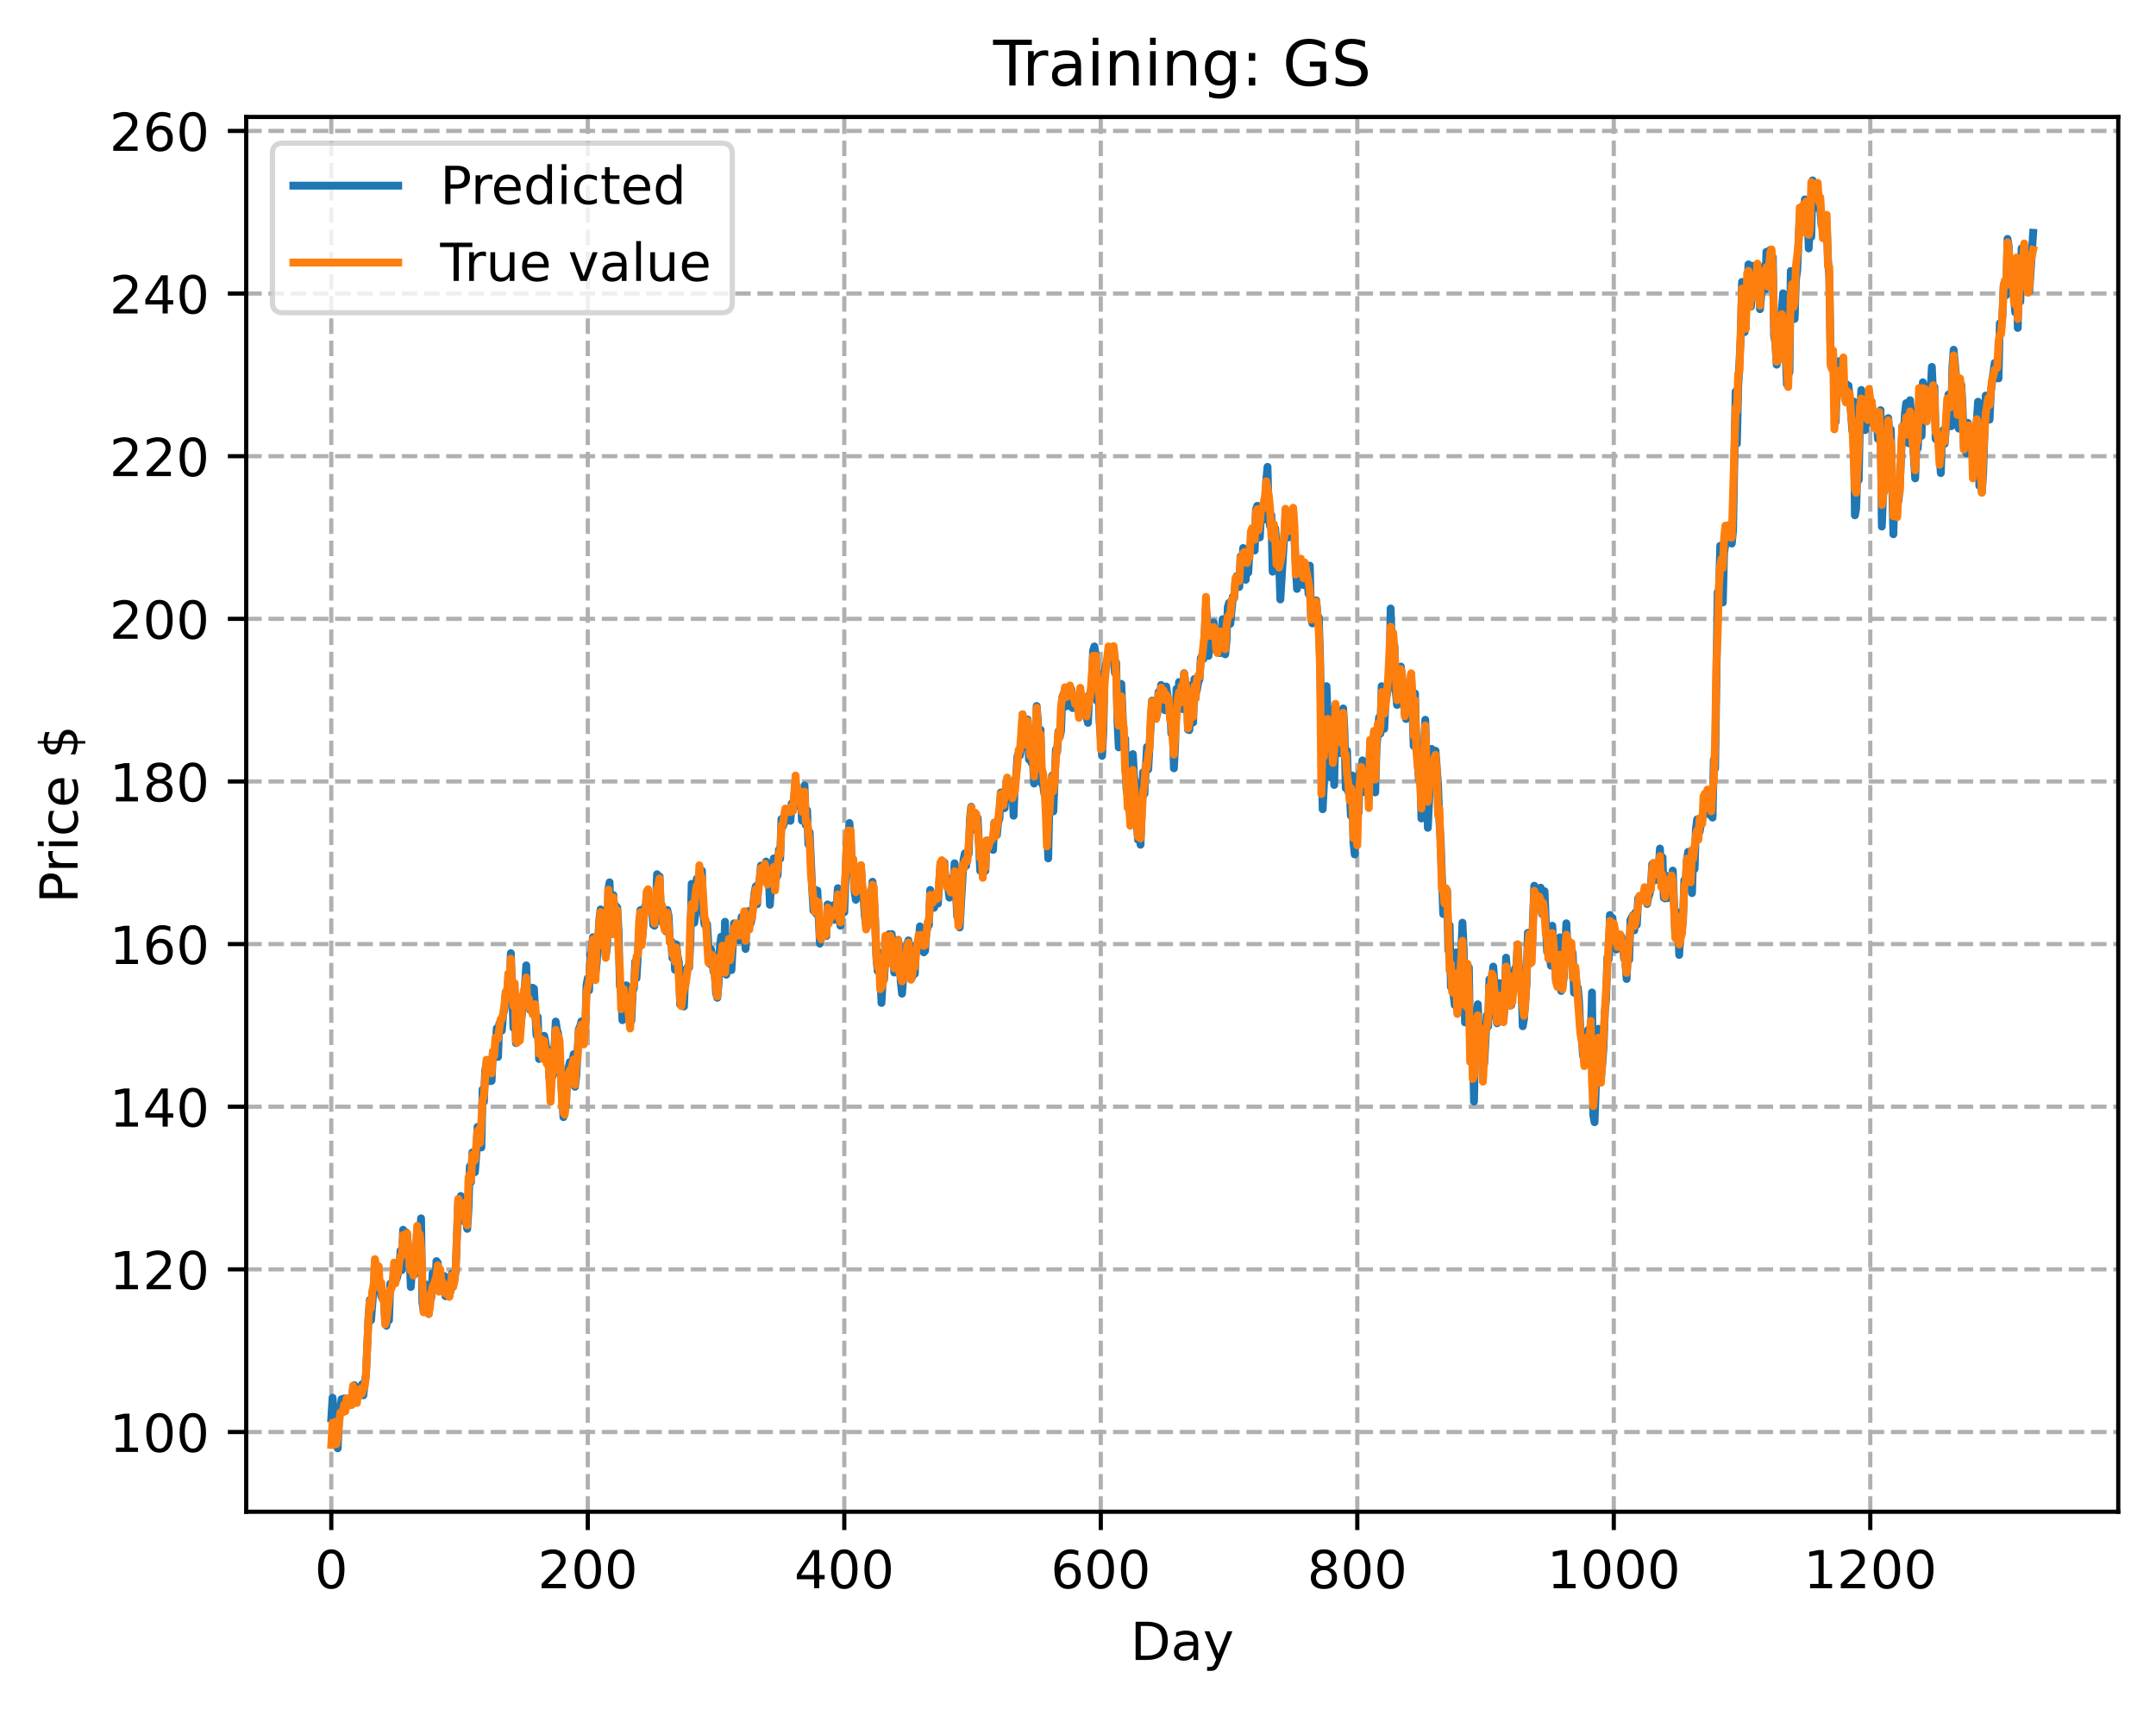 <?xml version="1.0" encoding="utf-8" standalone="no"?>
<!DOCTYPE svg PUBLIC "-//W3C//DTD SVG 1.1//EN"
  "http://www.w3.org/Graphics/SVG/1.1/DTD/svg11.dtd">
<!-- Created with matplotlib (https://matplotlib.org/) -->
<svg height="325.986pt" version="1.1" viewBox="0 0 411.286 325.986" width="411.286pt" xmlns="http://www.w3.org/2000/svg" xmlns:xlink="http://www.w3.org/1999/xlink">
 <defs>
  <style type="text/css">
*{stroke-linecap:butt;stroke-linejoin:round;}
  </style>
 </defs>
 <g id="figure_1">
  <g id="patch_1">
   <path d="M 0 325.986 
L 411.286 325.986 
L 411.286 0 
L 0 0 
z
" style="fill:#ffffff;"/>
  </g>
  <g id="axes_1">
   <g id="patch_2">
    <path d="M 46.966 288.43 
L 404.086 288.43 
L 404.086 22.318 
L 46.966 22.318 
z
" style="fill:#ffffff;"/>
   </g>
   <g id="matplotlib.axis_1">
    <g id="xtick_1">
     <g id="line2d_1">
      <path clip-path="url(#p3426b1a6a1)" d="M 63.198 288.43 
L 63.198 22.318 
" style="fill:none;stroke:#b0b0b0;stroke-dasharray:2.96,1.28;stroke-dashoffset:0;stroke-width:0.8;"/>
     </g>
     <g id="line2d_2">
      <defs>
       <path d="M 0 0 
L 0 3.5 
" id="mce0df35c1e" style="stroke:#000000;stroke-width:0.8;"/>
      </defs>
      <g>
       <use style="stroke:#000000;stroke-width:0.8;" x="63.198" xlink:href="#mce0df35c1e" y="288.43"/>
      </g>
     </g>
     <g id="text_1">
      <!-- 0 -->
      <defs>
       <path d="M 31.781 66.406 
Q 24.172 66.406 20.328 58.906 
Q 16.5 51.422 16.5 36.375 
Q 16.5 21.391 20.328 13.891 
Q 24.172 6.391 31.781 6.391 
Q 39.453 6.391 43.281 13.891 
Q 47.125 21.391 47.125 36.375 
Q 47.125 51.422 43.281 58.906 
Q 39.453 66.406 31.781 66.406 
z
M 31.781 74.219 
Q 44.047 74.219 50.516 64.516 
Q 56.984 54.828 56.984 36.375 
Q 56.984 17.969 50.516 8.266 
Q 44.047 -1.422 31.781 -1.422 
Q 19.531 -1.422 13.062 8.266 
Q 6.594 17.969 6.594 36.375 
Q 6.594 54.828 13.062 64.516 
Q 19.531 74.219 31.781 74.219 
z
" id="DejaVuSans-48"/>
      </defs>
      <g transform="translate(60.017 303.029)scale(0.1 -0.1)">
       <use xlink:href="#DejaVuSans-48"/>
      </g>
     </g>
    </g>
    <g id="xtick_2">
     <g id="line2d_3">
      <path clip-path="url(#p3426b1a6a1)" d="M 112.129 288.43 
L 112.129 22.318 
" style="fill:none;stroke:#b0b0b0;stroke-dasharray:2.96,1.28;stroke-dashoffset:0;stroke-width:0.8;"/>
     </g>
     <g id="line2d_4">
      <g>
       <use style="stroke:#000000;stroke-width:0.8;" x="112.129" xlink:href="#mce0df35c1e" y="288.43"/>
      </g>
     </g>
     <g id="text_2">
      <!-- 200 -->
      <defs>
       <path d="M 19.188 8.297 
L 53.609 8.297 
L 53.609 0 
L 7.328 0 
L 7.328 8.297 
Q 12.938 14.109 22.625 23.891 
Q 32.328 33.688 34.812 36.531 
Q 39.547 41.844 41.422 45.531 
Q 43.312 49.219 43.312 52.781 
Q 43.312 58.594 39.234 62.25 
Q 35.156 65.922 28.609 65.922 
Q 23.969 65.922 18.812 64.312 
Q 13.672 62.703 7.812 59.422 
L 7.812 69.391 
Q 13.766 71.781 18.938 73 
Q 24.125 74.219 28.422 74.219 
Q 39.75 74.219 46.484 68.547 
Q 53.219 62.891 53.219 53.422 
Q 53.219 48.922 51.531 44.891 
Q 49.859 40.875 45.406 35.406 
Q 44.188 33.984 37.641 27.219 
Q 31.109 20.453 19.188 8.297 
z
" id="DejaVuSans-50"/>
      </defs>
      <g transform="translate(102.585 303.029)scale(0.1 -0.1)">
       <use xlink:href="#DejaVuSans-50"/>
       <use x="63.623" xlink:href="#DejaVuSans-48"/>
       <use x="127.246" xlink:href="#DejaVuSans-48"/>
      </g>
     </g>
    </g>
    <g id="xtick_3">
     <g id="line2d_5">
      <path clip-path="url(#p3426b1a6a1)" d="M 161.06 288.43 
L 161.06 22.318 
" style="fill:none;stroke:#b0b0b0;stroke-dasharray:2.96,1.28;stroke-dashoffset:0;stroke-width:0.8;"/>
     </g>
     <g id="line2d_6">
      <g>
       <use style="stroke:#000000;stroke-width:0.8;" x="161.06" xlink:href="#mce0df35c1e" y="288.43"/>
      </g>
     </g>
     <g id="text_3">
      <!-- 400 -->
      <defs>
       <path d="M 37.797 64.312 
L 12.891 25.391 
L 37.797 25.391 
z
M 35.203 72.906 
L 47.609 72.906 
L 47.609 25.391 
L 58.016 25.391 
L 58.016 17.188 
L 47.609 17.188 
L 47.609 0 
L 37.797 0 
L 37.797 17.188 
L 4.891 17.188 
L 4.891 26.703 
z
" id="DejaVuSans-52"/>
      </defs>
      <g transform="translate(151.516 303.029)scale(0.1 -0.1)">
       <use xlink:href="#DejaVuSans-52"/>
       <use x="63.623" xlink:href="#DejaVuSans-48"/>
       <use x="127.246" xlink:href="#DejaVuSans-48"/>
      </g>
     </g>
    </g>
    <g id="xtick_4">
     <g id="line2d_7">
      <path clip-path="url(#p3426b1a6a1)" d="M 209.99 288.43 
L 209.99 22.318 
" style="fill:none;stroke:#b0b0b0;stroke-dasharray:2.96,1.28;stroke-dashoffset:0;stroke-width:0.8;"/>
     </g>
     <g id="line2d_8">
      <g>
       <use style="stroke:#000000;stroke-width:0.8;" x="209.99" xlink:href="#mce0df35c1e" y="288.43"/>
      </g>
     </g>
     <g id="text_4">
      <!-- 600 -->
      <defs>
       <path d="M 33.016 40.375 
Q 26.375 40.375 22.484 35.828 
Q 18.609 31.297 18.609 23.391 
Q 18.609 15.531 22.484 10.953 
Q 26.375 6.391 33.016 6.391 
Q 39.656 6.391 43.531 10.953 
Q 47.406 15.531 47.406 23.391 
Q 47.406 31.297 43.531 35.828 
Q 39.656 40.375 33.016 40.375 
z
M 52.594 71.297 
L 52.594 62.312 
Q 48.875 64.062 45.094 64.984 
Q 41.312 65.922 37.594 65.922 
Q 27.828 65.922 22.672 59.328 
Q 17.531 52.734 16.797 39.406 
Q 19.672 43.656 24.016 45.922 
Q 28.375 48.188 33.594 48.188 
Q 44.578 48.188 50.953 41.516 
Q 57.328 34.859 57.328 23.391 
Q 57.328 12.156 50.688 5.359 
Q 44.047 -1.422 33.016 -1.422 
Q 20.359 -1.422 13.672 8.266 
Q 6.984 17.969 6.984 36.375 
Q 6.984 53.656 15.188 63.938 
Q 23.391 74.219 37.203 74.219 
Q 40.922 74.219 44.703 73.484 
Q 48.484 72.75 52.594 71.297 
z
" id="DejaVuSans-54"/>
      </defs>
      <g transform="translate(200.446 303.029)scale(0.1 -0.1)">
       <use xlink:href="#DejaVuSans-54"/>
       <use x="63.623" xlink:href="#DejaVuSans-48"/>
       <use x="127.246" xlink:href="#DejaVuSans-48"/>
      </g>
     </g>
    </g>
    <g id="xtick_5">
     <g id="line2d_9">
      <path clip-path="url(#p3426b1a6a1)" d="M 258.921 288.43 
L 258.921 22.318 
" style="fill:none;stroke:#b0b0b0;stroke-dasharray:2.96,1.28;stroke-dashoffset:0;stroke-width:0.8;"/>
     </g>
     <g id="line2d_10">
      <g>
       <use style="stroke:#000000;stroke-width:0.8;" x="258.921" xlink:href="#mce0df35c1e" y="288.43"/>
      </g>
     </g>
     <g id="text_5">
      <!-- 800 -->
      <defs>
       <path d="M 31.781 34.625 
Q 24.75 34.625 20.719 30.859 
Q 16.703 27.094 16.703 20.516 
Q 16.703 13.922 20.719 10.156 
Q 24.75 6.391 31.781 6.391 
Q 38.812 6.391 42.859 10.172 
Q 46.922 13.969 46.922 20.516 
Q 46.922 27.094 42.891 30.859 
Q 38.875 34.625 31.781 34.625 
z
M 21.922 38.812 
Q 15.578 40.375 12.031 44.719 
Q 8.5 49.078 8.5 55.328 
Q 8.5 64.062 14.719 69.141 
Q 20.953 74.219 31.781 74.219 
Q 42.672 74.219 48.875 69.141 
Q 55.078 64.062 55.078 55.328 
Q 55.078 49.078 51.531 44.719 
Q 48 40.375 41.703 38.812 
Q 48.828 37.156 52.797 32.312 
Q 56.781 27.484 56.781 20.516 
Q 56.781 9.906 50.312 4.234 
Q 43.844 -1.422 31.781 -1.422 
Q 19.734 -1.422 13.25 4.234 
Q 6.781 9.906 6.781 20.516 
Q 6.781 27.484 10.781 32.312 
Q 14.797 37.156 21.922 38.812 
z
M 18.312 54.391 
Q 18.312 48.734 21.844 45.562 
Q 25.391 42.391 31.781 42.391 
Q 38.141 42.391 41.719 45.562 
Q 45.312 48.734 45.312 54.391 
Q 45.312 60.062 41.719 63.234 
Q 38.141 66.406 31.781 66.406 
Q 25.391 66.406 21.844 63.234 
Q 18.312 60.062 18.312 54.391 
z
" id="DejaVuSans-56"/>
      </defs>
      <g transform="translate(249.377 303.029)scale(0.1 -0.1)">
       <use xlink:href="#DejaVuSans-56"/>
       <use x="63.623" xlink:href="#DejaVuSans-48"/>
       <use x="127.246" xlink:href="#DejaVuSans-48"/>
      </g>
     </g>
    </g>
    <g id="xtick_6">
     <g id="line2d_11">
      <path clip-path="url(#p3426b1a6a1)" d="M 307.851 288.43 
L 307.851 22.318 
" style="fill:none;stroke:#b0b0b0;stroke-dasharray:2.96,1.28;stroke-dashoffset:0;stroke-width:0.8;"/>
     </g>
     <g id="line2d_12">
      <g>
       <use style="stroke:#000000;stroke-width:0.8;" x="307.851" xlink:href="#mce0df35c1e" y="288.43"/>
      </g>
     </g>
     <g id="text_6">
      <!-- 1000 -->
      <defs>
       <path d="M 12.406 8.297 
L 28.516 8.297 
L 28.516 63.922 
L 10.984 60.406 
L 10.984 69.391 
L 28.422 72.906 
L 38.281 72.906 
L 38.281 8.297 
L 54.391 8.297 
L 54.391 0 
L 12.406 0 
z
" id="DejaVuSans-49"/>
      </defs>
      <g transform="translate(295.126 303.029)scale(0.1 -0.1)">
       <use xlink:href="#DejaVuSans-49"/>
       <use x="63.623" xlink:href="#DejaVuSans-48"/>
       <use x="127.246" xlink:href="#DejaVuSans-48"/>
       <use x="190.869" xlink:href="#DejaVuSans-48"/>
      </g>
     </g>
    </g>
    <g id="xtick_7">
     <g id="line2d_13">
      <path clip-path="url(#p3426b1a6a1)" d="M 356.782 288.43 
L 356.782 22.318 
" style="fill:none;stroke:#b0b0b0;stroke-dasharray:2.96,1.28;stroke-dashoffset:0;stroke-width:0.8;"/>
     </g>
     <g id="line2d_14">
      <g>
       <use style="stroke:#000000;stroke-width:0.8;" x="356.782" xlink:href="#mce0df35c1e" y="288.43"/>
      </g>
     </g>
     <g id="text_7">
      <!-- 1200 -->
      <g transform="translate(344.057 303.029)scale(0.1 -0.1)">
       <use xlink:href="#DejaVuSans-49"/>
       <use x="63.623" xlink:href="#DejaVuSans-50"/>
       <use x="127.246" xlink:href="#DejaVuSans-48"/>
       <use x="190.869" xlink:href="#DejaVuSans-48"/>
      </g>
     </g>
    </g>
    <g id="text_8">
     <!-- Day -->
     <defs>
      <path d="M 19.672 64.797 
L 19.672 8.109 
L 31.594 8.109 
Q 46.688 8.109 53.688 14.938 
Q 60.688 21.781 60.688 36.531 
Q 60.688 51.172 53.688 57.984 
Q 46.688 64.797 31.594 64.797 
z
M 9.812 72.906 
L 30.078 72.906 
Q 51.266 72.906 61.172 64.094 
Q 71.094 55.281 71.094 36.531 
Q 71.094 17.672 61.125 8.828 
Q 51.172 0 30.078 0 
L 9.812 0 
z
" id="DejaVuSans-68"/>
      <path d="M 34.281 27.484 
Q 23.391 27.484 19.188 25 
Q 14.984 22.516 14.984 16.5 
Q 14.984 11.719 18.141 8.906 
Q 21.297 6.109 26.703 6.109 
Q 34.188 6.109 38.703 11.406 
Q 43.219 16.703 43.219 25.484 
L 43.219 27.484 
z
M 52.203 31.203 
L 52.203 0 
L 43.219 0 
L 43.219 8.297 
Q 40.141 3.328 35.547 0.953 
Q 30.953 -1.422 24.312 -1.422 
Q 15.922 -1.422 10.953 3.297 
Q 6 8.016 6 15.922 
Q 6 25.141 12.172 29.828 
Q 18.359 34.516 30.609 34.516 
L 43.219 34.516 
L 43.219 35.406 
Q 43.219 41.609 39.141 45 
Q 35.062 48.391 27.688 48.391 
Q 23 48.391 18.547 47.266 
Q 14.109 46.141 10.016 43.891 
L 10.016 52.203 
Q 14.938 54.109 19.578 55.047 
Q 24.219 56 28.609 56 
Q 40.484 56 46.344 49.844 
Q 52.203 43.703 52.203 31.203 
z
" id="DejaVuSans-97"/>
      <path d="M 32.172 -5.078 
Q 28.375 -14.844 24.75 -17.812 
Q 21.141 -20.797 15.094 -20.797 
L 7.906 -20.797 
L 7.906 -13.281 
L 13.188 -13.281 
Q 16.891 -13.281 18.938 -11.516 
Q 21 -9.766 23.484 -3.219 
L 25.094 0.875 
L 2.984 54.688 
L 12.5 54.688 
L 29.594 11.922 
L 46.688 54.688 
L 56.203 54.688 
z
" id="DejaVuSans-121"/>
     </defs>
     <g transform="translate(215.652 316.707)scale(0.1 -0.1)">
      <use xlink:href="#DejaVuSans-68"/>
      <use x="77.002" xlink:href="#DejaVuSans-97"/>
      <use x="138.281" xlink:href="#DejaVuSans-121"/>
     </g>
    </g>
   </g>
   <g id="matplotlib.axis_2">
    <g id="ytick_1">
     <g id="line2d_15">
      <path clip-path="url(#p3426b1a6a1)" d="M 46.966 273.217 
L 404.086 273.217 
" style="fill:none;stroke:#b0b0b0;stroke-dasharray:2.96,1.28;stroke-dashoffset:0;stroke-width:0.8;"/>
     </g>
     <g id="line2d_16">
      <defs>
       <path d="M 0 0 
L -3.5 0 
" id="m2866bf64d6" style="stroke:#000000;stroke-width:0.8;"/>
      </defs>
      <g>
       <use style="stroke:#000000;stroke-width:0.8;" x="46.966" xlink:href="#m2866bf64d6" y="273.217"/>
      </g>
     </g>
     <g id="text_9">
      <!-- 100 -->
      <g transform="translate(20.878 277.016)scale(0.1 -0.1)">
       <use xlink:href="#DejaVuSans-49"/>
       <use x="63.623" xlink:href="#DejaVuSans-48"/>
       <use x="127.246" xlink:href="#DejaVuSans-48"/>
      </g>
     </g>
    </g>
    <g id="ytick_2">
     <g id="line2d_17">
      <path clip-path="url(#p3426b1a6a1)" d="M 46.966 242.187 
L 404.086 242.187 
" style="fill:none;stroke:#b0b0b0;stroke-dasharray:2.96,1.28;stroke-dashoffset:0;stroke-width:0.8;"/>
     </g>
     <g id="line2d_18">
      <g>
       <use style="stroke:#000000;stroke-width:0.8;" x="46.966" xlink:href="#m2866bf64d6" y="242.187"/>
      </g>
     </g>
     <g id="text_10">
      <!-- 120 -->
      <g transform="translate(20.878 245.987)scale(0.1 -0.1)">
       <use xlink:href="#DejaVuSans-49"/>
       <use x="63.623" xlink:href="#DejaVuSans-50"/>
       <use x="127.246" xlink:href="#DejaVuSans-48"/>
      </g>
     </g>
    </g>
    <g id="ytick_3">
     <g id="line2d_19">
      <path clip-path="url(#p3426b1a6a1)" d="M 46.966 211.158 
L 404.086 211.158 
" style="fill:none;stroke:#b0b0b0;stroke-dasharray:2.96,1.28;stroke-dashoffset:0;stroke-width:0.8;"/>
     </g>
     <g id="line2d_20">
      <g>
       <use style="stroke:#000000;stroke-width:0.8;" x="46.966" xlink:href="#m2866bf64d6" y="211.158"/>
      </g>
     </g>
     <g id="text_11">
      <!-- 140 -->
      <g transform="translate(20.878 214.957)scale(0.1 -0.1)">
       <use xlink:href="#DejaVuSans-49"/>
       <use x="63.623" xlink:href="#DejaVuSans-52"/>
       <use x="127.246" xlink:href="#DejaVuSans-48"/>
      </g>
     </g>
    </g>
    <g id="ytick_4">
     <g id="line2d_21">
      <path clip-path="url(#p3426b1a6a1)" d="M 46.966 180.128 
L 404.086 180.128 
" style="fill:none;stroke:#b0b0b0;stroke-dasharray:2.96,1.28;stroke-dashoffset:0;stroke-width:0.8;"/>
     </g>
     <g id="line2d_22">
      <g>
       <use style="stroke:#000000;stroke-width:0.8;" x="46.966" xlink:href="#m2866bf64d6" y="180.128"/>
      </g>
     </g>
     <g id="text_12">
      <!-- 160 -->
      <g transform="translate(20.878 183.927)scale(0.1 -0.1)">
       <use xlink:href="#DejaVuSans-49"/>
       <use x="63.623" xlink:href="#DejaVuSans-54"/>
       <use x="127.246" xlink:href="#DejaVuSans-48"/>
      </g>
     </g>
    </g>
    <g id="ytick_5">
     <g id="line2d_23">
      <path clip-path="url(#p3426b1a6a1)" d="M 46.966 149.099 
L 404.086 149.099 
" style="fill:none;stroke:#b0b0b0;stroke-dasharray:2.96,1.28;stroke-dashoffset:0;stroke-width:0.8;"/>
     </g>
     <g id="line2d_24">
      <g>
       <use style="stroke:#000000;stroke-width:0.8;" x="46.966" xlink:href="#m2866bf64d6" y="149.099"/>
      </g>
     </g>
     <g id="text_13">
      <!-- 180 -->
      <g transform="translate(20.878 152.898)scale(0.1 -0.1)">
       <use xlink:href="#DejaVuSans-49"/>
       <use x="63.623" xlink:href="#DejaVuSans-56"/>
       <use x="127.246" xlink:href="#DejaVuSans-48"/>
      </g>
     </g>
    </g>
    <g id="ytick_6">
     <g id="line2d_25">
      <path clip-path="url(#p3426b1a6a1)" d="M 46.966 118.069 
L 404.086 118.069 
" style="fill:none;stroke:#b0b0b0;stroke-dasharray:2.96,1.28;stroke-dashoffset:0;stroke-width:0.8;"/>
     </g>
     <g id="line2d_26">
      <g>
       <use style="stroke:#000000;stroke-width:0.8;" x="46.966" xlink:href="#m2866bf64d6" y="118.069"/>
      </g>
     </g>
     <g id="text_14">
      <!-- 200 -->
      <g transform="translate(20.878 121.868)scale(0.1 -0.1)">
       <use xlink:href="#DejaVuSans-50"/>
       <use x="63.623" xlink:href="#DejaVuSans-48"/>
       <use x="127.246" xlink:href="#DejaVuSans-48"/>
      </g>
     </g>
    </g>
    <g id="ytick_7">
     <g id="line2d_27">
      <path clip-path="url(#p3426b1a6a1)" d="M 46.966 87.039 
L 404.086 87.039 
" style="fill:none;stroke:#b0b0b0;stroke-dasharray:2.96,1.28;stroke-dashoffset:0;stroke-width:0.8;"/>
     </g>
     <g id="line2d_28">
      <g>
       <use style="stroke:#000000;stroke-width:0.8;" x="46.966" xlink:href="#m2866bf64d6" y="87.039"/>
      </g>
     </g>
     <g id="text_15">
      <!-- 220 -->
      <g transform="translate(20.878 90.839)scale(0.1 -0.1)">
       <use xlink:href="#DejaVuSans-50"/>
       <use x="63.623" xlink:href="#DejaVuSans-50"/>
       <use x="127.246" xlink:href="#DejaVuSans-48"/>
      </g>
     </g>
    </g>
    <g id="ytick_8">
     <g id="line2d_29">
      <path clip-path="url(#p3426b1a6a1)" d="M 46.966 56.01 
L 404.086 56.01 
" style="fill:none;stroke:#b0b0b0;stroke-dasharray:2.96,1.28;stroke-dashoffset:0;stroke-width:0.8;"/>
     </g>
     <g id="line2d_30">
      <g>
       <use style="stroke:#000000;stroke-width:0.8;" x="46.966" xlink:href="#m2866bf64d6" y="56.01"/>
      </g>
     </g>
     <g id="text_16">
      <!-- 240 -->
      <g transform="translate(20.878 59.809)scale(0.1 -0.1)">
       <use xlink:href="#DejaVuSans-50"/>
       <use x="63.623" xlink:href="#DejaVuSans-52"/>
       <use x="127.246" xlink:href="#DejaVuSans-48"/>
      </g>
     </g>
    </g>
    <g id="ytick_9">
     <g id="line2d_31">
      <path clip-path="url(#p3426b1a6a1)" d="M 46.966 24.98 
L 404.086 24.98 
" style="fill:none;stroke:#b0b0b0;stroke-dasharray:2.96,1.28;stroke-dashoffset:0;stroke-width:0.8;"/>
     </g>
     <g id="line2d_32">
      <g>
       <use style="stroke:#000000;stroke-width:0.8;" x="46.966" xlink:href="#m2866bf64d6" y="24.98"/>
      </g>
     </g>
     <g id="text_17">
      <!-- 260 -->
      <g transform="translate(20.878 28.779)scale(0.1 -0.1)">
       <use xlink:href="#DejaVuSans-50"/>
       <use x="63.623" xlink:href="#DejaVuSans-54"/>
       <use x="127.246" xlink:href="#DejaVuSans-48"/>
      </g>
     </g>
    </g>
    <g id="text_18">
     <!-- Price $ -->
     <defs>
      <path d="M 19.672 64.797 
L 19.672 37.406 
L 32.078 37.406 
Q 38.969 37.406 42.719 40.969 
Q 46.484 44.531 46.484 51.125 
Q 46.484 57.672 42.719 61.234 
Q 38.969 64.797 32.078 64.797 
z
M 9.812 72.906 
L 32.078 72.906 
Q 44.344 72.906 50.609 67.359 
Q 56.891 61.812 56.891 51.125 
Q 56.891 40.328 50.609 34.812 
Q 44.344 29.297 32.078 29.297 
L 19.672 29.297 
L 19.672 0 
L 9.812 0 
z
" id="DejaVuSans-80"/>
      <path d="M 41.109 46.297 
Q 39.594 47.172 37.812 47.578 
Q 36.031 48 33.891 48 
Q 26.266 48 22.188 43.047 
Q 18.109 38.094 18.109 28.812 
L 18.109 0 
L 9.078 0 
L 9.078 54.688 
L 18.109 54.688 
L 18.109 46.188 
Q 20.953 51.172 25.484 53.578 
Q 30.031 56 36.531 56 
Q 37.453 56 38.578 55.875 
Q 39.703 55.766 41.062 55.516 
z
" id="DejaVuSans-114"/>
      <path d="M 9.422 54.688 
L 18.406 54.688 
L 18.406 0 
L 9.422 0 
z
M 9.422 75.984 
L 18.406 75.984 
L 18.406 64.594 
L 9.422 64.594 
z
" id="DejaVuSans-105"/>
      <path d="M 48.781 52.594 
L 48.781 44.188 
Q 44.969 46.297 41.141 47.344 
Q 37.312 48.391 33.406 48.391 
Q 24.656 48.391 19.812 42.844 
Q 14.984 37.312 14.984 27.297 
Q 14.984 17.281 19.812 11.734 
Q 24.656 6.203 33.406 6.203 
Q 37.312 6.203 41.141 7.25 
Q 44.969 8.297 48.781 10.406 
L 48.781 2.094 
Q 45.016 0.344 40.984 -0.531 
Q 36.969 -1.422 32.422 -1.422 
Q 20.062 -1.422 12.781 6.344 
Q 5.516 14.109 5.516 27.297 
Q 5.516 40.672 12.859 48.328 
Q 20.219 56 33.016 56 
Q 37.156 56 41.109 55.141 
Q 45.062 54.297 48.781 52.594 
z
" id="DejaVuSans-99"/>
      <path d="M 56.203 29.594 
L 56.203 25.203 
L 14.891 25.203 
Q 15.484 15.922 20.484 11.062 
Q 25.484 6.203 34.422 6.203 
Q 39.594 6.203 44.453 7.469 
Q 49.312 8.734 54.109 11.281 
L 54.109 2.781 
Q 49.266 0.734 44.188 -0.344 
Q 39.109 -1.422 33.891 -1.422 
Q 20.797 -1.422 13.156 6.188 
Q 5.516 13.812 5.516 26.812 
Q 5.516 40.234 12.766 48.109 
Q 20.016 56 32.328 56 
Q 43.359 56 49.781 48.891 
Q 56.203 41.797 56.203 29.594 
z
M 47.219 32.234 
Q 47.125 39.594 43.094 43.984 
Q 39.062 48.391 32.422 48.391 
Q 24.906 48.391 20.391 44.141 
Q 15.875 39.891 15.188 32.172 
z
" id="DejaVuSans-101"/>
      <path id="DejaVuSans-32"/>
      <path d="M 33.797 -14.703 
L 28.906 -14.703 
L 28.859 0 
Q 23.734 0.094 18.609 1.188 
Q 13.484 2.297 8.297 4.5 
L 8.297 13.281 
Q 13.281 10.156 18.375 8.562 
Q 23.484 6.984 28.906 6.938 
L 28.906 29.203 
Q 18.109 30.953 13.203 35.156 
Q 8.297 39.359 8.297 46.688 
Q 8.297 54.641 13.625 59.219 
Q 18.953 63.812 28.906 64.5 
L 28.906 75.984 
L 33.797 75.984 
L 33.797 64.656 
Q 38.328 64.453 42.578 63.688 
Q 46.828 62.938 50.875 61.625 
L 50.875 53.078 
Q 46.828 55.125 42.547 56.25 
Q 38.281 57.375 33.797 57.562 
L 33.797 36.719 
Q 44.875 35.016 50.094 30.609 
Q 55.328 26.219 55.328 18.609 
Q 55.328 10.359 49.781 5.594 
Q 44.234 0.828 33.797 0.094 
z
M 28.906 37.594 
L 28.906 57.625 
Q 23.25 56.984 20.266 54.391 
Q 17.281 51.812 17.281 47.516 
Q 17.281 43.312 20.031 40.969 
Q 22.797 38.625 28.906 37.594 
z
M 33.797 28.219 
L 33.797 7.078 
Q 39.984 7.906 43.141 10.594 
Q 46.297 13.281 46.297 17.672 
Q 46.297 21.969 43.281 24.5 
Q 40.281 27.047 33.797 28.219 
z
" id="DejaVuSans-36"/>
     </defs>
     <g transform="translate(14.798 172.342)rotate(-90)scale(0.1 -0.1)">
      <use xlink:href="#DejaVuSans-80"/>
      <use x="58.553" xlink:href="#DejaVuSans-114"/>
      <use x="99.666" xlink:href="#DejaVuSans-105"/>
      <use x="127.449" xlink:href="#DejaVuSans-99"/>
      <use x="182.43" xlink:href="#DejaVuSans-101"/>
      <use x="243.953" xlink:href="#DejaVuSans-32"/>
      <use x="275.74" xlink:href="#DejaVuSans-36"/>
     </g>
    </g>
   </g>
   <g id="line2d_33">
    <path clip-path="url(#p3426b1a6a1)" d="M 63.198 270.609 
L 63.443 266.673 
L 63.688 269.781 
L 63.932 270.329 
L 64.177 272.205 
L 64.422 276.334 
L 64.666 270.762 
L 65.156 266.953 
L 65.4 269.001 
L 65.645 266.808 
L 65.89 268.196 
L 66.134 267.194 
L 66.379 267.639 
L 66.623 267.656 
L 66.868 267.181 
L 67.113 267.121 
L 67.357 264.755 
L 67.602 264.281 
L 68.091 266.89 
L 68.336 265.491 
L 68.581 264.901 
L 68.825 265.227 
L 69.07 264.115 
L 69.315 266.221 
L 69.559 263.733 
L 69.804 262.486 
L 70.293 251.492 
L 70.538 248.029 
L 70.783 251.893 
L 71.272 245.676 
L 71.517 242.24 
L 71.761 241.204 
L 72.006 244.065 
L 72.251 243.884 
L 72.495 244.745 
L 72.74 247.322 
L 72.984 247.792 
L 73.229 247.878 
L 73.474 252.069 
L 73.718 252.945 
L 73.963 248.91 
L 74.208 251.9 
L 74.452 244.925 
L 74.697 245.226 
L 74.942 245.122 
L 75.186 242.137 
L 75.431 243.96 
L 75.676 243.965 
L 76.165 242.121 
L 76.41 238.608 
L 76.654 242.332 
L 76.899 234.633 
L 77.144 237.708 
L 77.388 235.067 
L 77.633 235.353 
L 77.878 238.086 
L 78.122 239.447 
L 78.367 245.557 
L 78.611 242.026 
L 78.856 242.173 
L 79.101 243.116 
L 79.59 234.515 
L 79.835 238.198 
L 80.079 236.595 
L 80.324 232.446 
L 80.569 248.475 
L 80.813 250.122 
L 81.303 245.079 
L 81.547 246.95 
L 81.792 250.699 
L 82.037 248.15 
L 82.281 247.58 
L 82.526 242.934 
L 82.771 244.91 
L 83.015 245.939 
L 83.26 240.612 
L 83.505 240.917 
L 83.749 245.323 
L 83.994 243.57 
L 84.239 244.11 
L 84.483 245.486 
L 84.728 243.446 
L 84.972 247.305 
L 85.217 245.837 
L 85.462 246.197 
L 85.706 247.29 
L 85.951 246.263 
L 86.196 243.007 
L 86.44 244.769 
L 86.685 244.114 
L 86.93 242.444 
L 87.419 229.016 
L 87.664 231.806 
L 87.908 228.184 
L 88.153 232.166 
L 88.398 232.965 
L 88.642 232.484 
L 88.887 232.924 
L 89.132 234.458 
L 89.376 230.528 
L 89.621 222.538 
L 89.866 225.511 
L 90.11 219.877 
L 90.599 223.648 
L 90.844 220.507 
L 91.089 215.001 
L 91.578 218.482 
L 91.823 218.933 
L 92.067 207.852 
L 92.312 210.216 
L 92.557 204.307 
L 92.801 202.861 
L 93.046 204.486 
L 93.291 205.186 
L 93.535 206.273 
L 93.78 206.221 
L 94.025 200.672 
L 94.269 200.799 
L 94.514 200.055 
L 94.759 196.195 
L 95.003 201.658 
L 95.248 195.312 
L 95.493 194.952 
L 95.737 196.638 
L 95.982 193.546 
L 96.227 192.579 
L 96.471 189.31 
L 96.716 189.274 
L 96.96 187.208 
L 97.205 188.851 
L 97.45 181.859 
L 97.939 196.112 
L 98.184 188.736 
L 98.428 199.024 
L 98.673 197.639 
L 98.918 191.657 
L 99.162 195.782 
L 99.407 195.017 
L 99.896 189.883 
L 100.141 188.094 
L 100.386 184.186 
L 100.63 191.501 
L 100.875 190.303 
L 101.12 192.695 
L 101.364 192.322 
L 101.609 188.458 
L 101.854 188.618 
L 102.343 197.527 
L 102.587 194.042 
L 102.832 202.051 
L 103.077 199.264 
L 103.321 200.046 
L 103.566 199.293 
L 103.811 197.63 
L 104.055 198.77 
L 104.3 201.187 
L 104.545 200.206 
L 104.789 205.587 
L 105.034 205.94 
L 105.279 205.658 
L 105.523 204.956 
L 106.013 194.909 
L 106.257 196.504 
L 106.502 197.335 
L 107.481 213.147 
L 107.97 210.893 
L 108.215 204.877 
L 108.704 202.624 
L 108.948 204.467 
L 109.438 201.122 
L 109.682 207.348 
L 109.927 205.365 
L 110.416 196.304 
L 110.661 195.865 
L 110.906 194.866 
L 111.15 198.14 
L 111.395 196.932 
L 111.64 196.536 
L 111.884 187.956 
L 112.129 186.628 
L 112.374 188.96 
L 112.618 182.126 
L 112.863 181.692 
L 113.108 178.811 
L 113.352 181.284 
L 113.597 185.936 
L 113.842 183.577 
L 114.331 175.44 
L 114.575 173.507 
L 114.82 177.503 
L 115.065 175.33 
L 115.309 177.9 
L 115.554 182.434 
L 115.799 180.608 
L 116.043 169.651 
L 116.288 168.339 
L 116.533 176.6 
L 116.777 177.514 
L 117.022 170.79 
L 117.267 176.001 
L 117.511 172.872 
L 117.756 173.188 
L 118.001 177.704 
L 118.245 188.156 
L 118.49 188.488 
L 118.735 194.649 
L 118.979 188.935 
L 119.224 191.471 
L 119.469 187.994 
L 119.713 193.064 
L 119.958 191.261 
L 120.447 194.721 
L 120.692 189.244 
L 120.936 188.448 
L 121.181 183.457 
L 121.426 186.637 
L 122.16 173.646 
L 122.404 179.959 
L 122.649 177.708 
L 122.894 173.206 
L 123.138 173.65 
L 123.383 170.448 
L 123.628 170.578 
L 123.872 172.716 
L 124.117 171.41 
L 124.362 172.873 
L 124.606 176.46 
L 124.851 176.621 
L 125.096 172.961 
L 125.34 166.8 
L 125.585 168.108 
L 125.83 167.217 
L 126.074 173.869 
L 126.319 175.969 
L 126.563 175.252 
L 127.053 177.698 
L 127.297 173.619 
L 127.542 174.706 
L 127.787 179.799 
L 128.031 179.553 
L 128.276 182.789 
L 128.521 180.005 
L 128.765 185.028 
L 129.01 180.183 
L 129.255 182.423 
L 129.499 183.54 
L 129.744 191.665 
L 129.989 191.51 
L 130.233 189.242 
L 130.478 192.034 
L 130.723 185.978 
L 130.967 184.823 
L 131.212 184.486 
L 131.457 184.583 
L 131.701 179.481 
L 131.946 168.625 
L 132.435 176.06 
L 132.68 174.187 
L 132.924 167.652 
L 133.169 168.516 
L 133.414 168.075 
L 133.658 168.44 
L 133.903 166.12 
L 134.148 174.191 
L 134.392 176.364 
L 134.637 176.733 
L 134.882 176.297 
L 135.371 183.871 
L 135.616 181.054 
L 135.86 182.344 
L 136.105 185.381 
L 136.35 185.551 
L 136.594 189.462 
L 136.839 190.376 
L 137.084 187.548 
L 137.328 180.808 
L 137.573 178.714 
L 138.062 185.101 
L 138.307 175.866 
L 138.551 185.972 
L 139.041 180.566 
L 139.285 181.575 
L 139.53 185.098 
L 140.019 176.17 
L 140.264 178.639 
L 140.509 176.859 
L 140.753 177.302 
L 140.998 179.421 
L 141.487 174.926 
L 141.732 178.328 
L 141.977 174.285 
L 142.221 181.059 
L 142.466 174.371 
L 142.711 173.851 
L 142.955 176.195 
L 143.2 176.204 
L 143.445 175.144 
L 143.934 170.327 
L 144.178 169.106 
L 144.423 172.524 
L 144.668 168.775 
L 144.912 167.928 
L 145.157 165.138 
L 145.402 168.07 
L 145.646 167.841 
L 146.136 164.376 
L 146.38 167.939 
L 146.625 166.611 
L 146.87 172.632 
L 147.114 168.528 
L 147.359 167.562 
L 147.604 163.776 
L 147.848 168.497 
L 148.093 167.253 
L 148.338 167.02 
L 148.582 162.134 
L 148.827 163.85 
L 149.072 156.263 
L 149.316 157.716 
L 149.561 157.195 
L 149.806 154.606 
L 150.05 155.79 
L 150.295 155.242 
L 150.539 155.768 
L 150.784 156.614 
L 151.029 153.298 
L 151.273 154.369 
L 151.763 149.411 
L 152.007 151.925 
L 152.252 151.791 
L 152.497 153.863 
L 152.741 151.69 
L 152.986 156.574 
L 153.231 153.955 
L 153.475 149.866 
L 153.72 157.426 
L 153.965 154.595 
L 154.209 161.105 
L 154.454 158.796 
L 154.943 169.754 
L 155.188 173.777 
L 155.433 169.728 
L 155.677 174.318 
L 155.922 169.922 
L 156.411 180.044 
L 156.656 175.936 
L 156.9 178.659 
L 157.145 176.378 
L 157.39 176.189 
L 157.634 178.605 
L 157.879 172.555 
L 158.124 174.676 
L 158.368 173.843 
L 158.613 174.811 
L 158.858 172.742 
L 159.102 175.499 
L 159.347 173.043 
L 159.592 172.873 
L 159.836 169.458 
L 160.081 175.477 
L 160.326 176.615 
L 160.57 171.485 
L 160.815 169.872 
L 161.06 174.045 
L 161.549 160.789 
L 161.794 159.889 
L 162.038 157.023 
L 162.283 159.966 
L 162.527 165.943 
L 162.772 166.178 
L 163.017 170.01 
L 163.261 171.673 
L 163.506 167.999 
L 163.751 166.149 
L 163.995 166.309 
L 164.24 165.086 
L 164.485 169.286 
L 164.729 171.214 
L 164.974 174.862 
L 165.219 176.606 
L 165.463 175.333 
L 165.708 175.486 
L 166.442 168.233 
L 166.687 170.941 
L 166.931 175.387 
L 167.176 182.577 
L 167.421 185.274 
L 167.665 181.711 
L 167.91 185.429 
L 168.154 191.36 
L 168.399 186.85 
L 168.644 186.903 
L 168.888 182.868 
L 169.133 181.58 
L 169.378 182.164 
L 169.622 178.233 
L 169.867 179.021 
L 170.112 178.206 
L 170.601 185.555 
L 171.09 179.58 
L 171.335 179.32 
L 171.58 181.547 
L 171.824 187.239 
L 172.069 189.592 
L 172.558 183.498 
L 172.803 184.75 
L 173.048 180.216 
L 173.292 179.421 
L 173.537 181.548 
L 173.782 186.774 
L 174.026 186.417 
L 174.271 183.532 
L 174.515 185.799 
L 174.76 180.225 
L 175.249 180.153 
L 175.494 176.75 
L 175.739 179.076 
L 175.983 179.958 
L 176.228 181.706 
L 176.473 181.412 
L 176.717 177.811 
L 176.962 176.843 
L 177.207 176.493 
L 177.451 169.788 
L 177.696 171.31 
L 177.941 171.16 
L 178.185 173.199 
L 178.43 172.138 
L 178.675 171.962 
L 178.919 172.425 
L 179.409 164.682 
L 179.653 166.073 
L 179.898 165.499 
L 180.142 164.537 
L 180.387 168.419 
L 180.632 167.49 
L 181.121 171.266 
L 181.366 169.424 
L 181.61 170.89 
L 181.855 169.392 
L 182.1 164.702 
L 182.589 174.877 
L 182.834 174.381 
L 183.078 176.955 
L 183.812 163.984 
L 184.057 162.819 
L 184.302 165.193 
L 184.546 162.62 
L 184.791 162.929 
L 185.036 156.218 
L 185.28 153.926 
L 185.77 158.245 
L 186.014 156.606 
L 186.259 156.917 
L 186.503 156.067 
L 186.993 166.154 
L 187.237 162.451 
L 187.482 166.478 
L 187.727 165.66 
L 187.971 166.166 
L 188.216 160.367 
L 188.461 160.507 
L 188.705 161.507 
L 188.95 161.703 
L 189.195 160.775 
L 189.439 162.157 
L 189.684 156.951 
L 189.929 158.963 
L 190.173 159.313 
L 190.418 156.877 
L 190.663 156.174 
L 190.907 151.208 
L 191.152 151.963 
L 191.641 154.198 
L 191.886 150.93 
L 192.13 149.972 
L 192.375 149.911 
L 192.62 149.381 
L 192.864 150.638 
L 193.109 149.789 
L 193.354 155.641 
L 193.598 149.277 
L 193.843 148.007 
L 194.088 144.271 
L 194.332 143.687 
L 194.577 144.129 
L 194.822 142.451 
L 195.066 136.285 
L 195.311 140.763 
L 195.556 142.407 
L 195.8 142.27 
L 196.045 137.271 
L 196.29 144.906 
L 196.534 142.062 
L 196.779 145.548 
L 197.024 145.014 
L 197.268 149.503 
L 197.513 144.525 
L 197.758 134.696 
L 198.002 137.791 
L 198.247 145.841 
L 198.491 139.224 
L 198.736 149.483 
L 198.981 149.735 
L 199.225 151.476 
L 199.47 151.124 
L 199.715 155.406 
L 199.959 163.783 
L 200.204 152.525 
L 200.449 152.225 
L 200.693 147.998 
L 200.938 154.81 
L 201.427 143.004 
L 201.672 143.402 
L 201.917 139.518 
L 202.161 140.63 
L 202.406 139.489 
L 202.651 133.023 
L 202.895 132.358 
L 203.14 134.402 
L 203.385 134.782 
L 203.629 132.353 
L 203.874 133.465 
L 204.118 131.695 
L 204.363 131.5 
L 204.608 135.101 
L 204.852 134.149 
L 205.342 134.69 
L 205.586 135.273 
L 205.831 136.18 
L 206.32 134.563 
L 206.565 133.13 
L 206.81 136.017 
L 207.299 136.803 
L 207.544 137.922 
L 207.788 132.677 
L 208.033 132.076 
L 208.278 130.832 
L 208.522 124.135 
L 208.767 123.331 
L 209.012 124.935 
L 209.256 133.712 
L 209.501 128.545 
L 209.746 137.526 
L 210.235 144.213 
L 210.479 139.594 
L 210.724 127.768 
L 211.458 125.095 
L 211.703 124.892 
L 211.947 125.948 
L 212.192 124.209 
L 212.437 125.645 
L 212.681 128.354 
L 212.926 126.44 
L 213.171 137.628 
L 213.415 142.599 
L 213.905 130.484 
L 214.394 142.057 
L 214.639 140.941 
L 214.883 150.516 
L 215.128 151.77 
L 215.617 155.791 
L 215.862 153.079 
L 216.106 143.876 
L 216.351 148.205 
L 216.596 149.511 
L 216.84 156.636 
L 217.085 160.22 
L 217.33 154.204 
L 217.574 161.17 
L 218.064 147.336 
L 218.308 151.482 
L 218.798 142.52 
L 219.042 146.796 
L 219.776 133.668 
L 220.021 136.107 
L 220.266 134.372 
L 220.51 137.118 
L 220.755 136.183 
L 221 132.055 
L 221.244 134.86 
L 221.489 130.68 
L 221.734 132.092 
L 221.978 131.504 
L 222.223 135.508 
L 222.467 130.975 
L 222.712 132.635 
L 222.957 135.625 
L 223.201 133.946 
L 223.446 139.966 
L 223.691 136.915 
L 223.935 146.595 
L 224.18 141.968 
L 224.425 131.44 
L 224.669 135.507 
L 224.914 130.135 
L 225.159 134.275 
L 225.403 130.73 
L 225.648 135.3 
L 225.893 128.438 
L 226.382 132.368 
L 226.627 139.21 
L 226.871 139.308 
L 227.116 136.866 
L 227.361 130.673 
L 227.605 137.847 
L 227.85 129.55 
L 228.094 132.389 
L 228.339 131.598 
L 228.584 130.141 
L 228.828 129.611 
L 229.073 125.544 
L 229.318 125.109 
L 229.562 125.732 
L 230.052 115.865 
L 230.296 118.577 
L 230.541 125.142 
L 230.786 121.404 
L 231.03 123.51 
L 231.275 120.297 
L 231.52 118.758 
L 232.009 124.144 
L 232.498 120.718 
L 232.743 124.618 
L 233.232 118.138 
L 233.477 123.171 
L 233.722 124.853 
L 233.966 122.343 
L 234.211 115.894 
L 234.455 115.021 
L 234.7 119.017 
L 235.189 113.837 
L 235.434 114.101 
L 235.679 110.953 
L 235.923 109.9 
L 236.413 111.982 
L 236.657 106.178 
L 236.902 110.151 
L 237.147 104.55 
L 237.391 106.806 
L 237.636 110.625 
L 237.881 106.001 
L 238.125 109.248 
L 238.37 104.659 
L 238.615 104.392 
L 238.859 100.992 
L 239.349 105.027 
L 239.593 97.218 
L 239.838 96.502 
L 240.327 102.54 
L 240.572 97.904 
L 240.816 99.057 
L 241.061 95.95 
L 241.306 99.1 
L 241.55 91.742 
L 241.795 89.072 
L 242.04 98.684 
L 242.284 100.401 
L 242.529 98.288 
L 242.774 109.079 
L 243.263 100.817 
L 243.752 107.546 
L 243.997 107.306 
L 244.242 114.373 
L 245.22 98.425 
L 245.465 97.887 
L 245.709 102.538 
L 245.954 99.701 
L 246.199 99.83 
L 246.443 101.478 
L 246.688 97.577 
L 247.177 107.912 
L 247.422 112.362 
L 247.667 108.303 
L 247.911 106.803 
L 248.156 107.046 
L 248.401 110.916 
L 248.645 111.612 
L 249.135 107.993 
L 249.379 110.135 
L 249.624 113.315 
L 249.869 107.92 
L 250.113 117.903 
L 250.358 118.948 
L 250.603 118.618 
L 250.847 114.824 
L 251.092 114.547 
L 251.337 117.386 
L 251.581 117.833 
L 251.826 125.73 
L 252.315 154.404 
L 252.56 149.639 
L 253.049 130.915 
L 253.294 137.093 
L 253.538 135.245 
L 253.783 148.321 
L 254.028 140.9 
L 254.272 139.794 
L 254.517 149.77 
L 254.762 137.163 
L 255.006 137.648 
L 255.251 138.827 
L 255.74 143.718 
L 255.985 136.733 
L 256.23 135.169 
L 256.474 139.462 
L 256.719 150.37 
L 256.964 143.226 
L 257.208 151.088 
L 257.453 150.459 
L 257.697 155.64 
L 257.942 147.947 
L 258.187 160.794 
L 258.431 163.025 
L 258.921 153.646 
L 259.165 155.08 
L 259.41 147.459 
L 259.655 148.981 
L 259.899 145.08 
L 260.389 151.141 
L 260.633 148.32 
L 260.878 147.046 
L 261.123 149.991 
L 261.367 141.647 
L 261.612 141.942 
L 261.857 141.575 
L 262.101 142.151 
L 262.346 151.186 
L 262.591 142.619 
L 263.08 136.856 
L 263.325 139.973 
L 263.569 130.916 
L 264.058 139.054 
L 264.303 133.879 
L 264.792 131.365 
L 265.037 130.734 
L 265.282 116.091 
L 265.526 123.72 
L 265.771 122.479 
L 266.016 123.232 
L 266.26 131.939 
L 266.505 134.505 
L 266.75 130.911 
L 266.994 133.252 
L 267.239 127.177 
L 267.728 132.163 
L 267.973 136.213 
L 268.218 137.179 
L 268.707 132.419 
L 268.952 134.081 
L 269.196 128.604 
L 269.685 142.331 
L 269.93 132.295 
L 270.175 141.463 
L 270.664 148.733 
L 270.909 144.813 
L 271.153 156.168 
L 271.398 155.279 
L 271.643 143.173 
L 271.887 137.329 
L 272.132 145.101 
L 272.377 157.949 
L 272.866 147.616 
L 273.111 142.889 
L 273.6 147.834 
L 273.845 143.239 
L 274.334 149.872 
L 274.579 156.651 
L 274.823 160.302 
L 275.313 174.4 
L 275.557 172.606 
L 275.802 169.507 
L 276.046 169.898 
L 276.291 181.31 
L 276.536 176.517 
L 276.78 188.327 
L 277.025 183.85 
L 277.27 189.738 
L 277.514 191.759 
L 277.759 181.719 
L 278.004 192.907 
L 278.248 186.73 
L 278.493 188.221 
L 278.982 176.038 
L 279.227 181.106 
L 279.472 195.074 
L 279.716 191.841 
L 279.961 184.761 
L 280.206 184.593 
L 280.45 198.343 
L 280.695 199.384 
L 280.94 198.682 
L 281.184 210.169 
L 281.429 198.98 
L 281.673 194.093 
L 281.918 191.603 
L 282.163 198.251 
L 282.407 199.831 
L 282.652 195.723 
L 282.897 202.943 
L 283.141 202.903 
L 283.631 193.682 
L 283.875 195.877 
L 284.12 186.868 
L 284.365 188.614 
L 284.609 187.378 
L 284.854 184.416 
L 285.099 187.562 
L 285.343 193.702 
L 285.588 195.241 
L 285.833 192.989 
L 286.077 187.578 
L 286.322 189.63 
L 286.811 194.812 
L 287.056 191.003 
L 287.301 182.712 
L 287.79 189.538 
L 288.034 189.28 
L 288.279 191.808 
L 289.013 184.796 
L 289.258 184.384 
L 289.502 180.197 
L 289.992 188.315 
L 290.236 188.132 
L 290.481 195.805 
L 290.726 194.43 
L 291.215 187.645 
L 291.46 177.983 
L 291.704 178.024 
L 291.949 182.893 
L 292.194 182.127 
L 292.683 168.993 
L 292.928 172.623 
L 293.172 169.654 
L 293.417 173.277 
L 293.906 169.365 
L 294.151 174.373 
L 294.395 174.524 
L 294.64 170.037 
L 295.129 181.562 
L 295.374 181.412 
L 295.619 182.382 
L 295.863 184.243 
L 296.108 176.621 
L 296.842 187.259 
L 297.087 186.151 
L 297.331 187.815 
L 297.576 178.838 
L 297.821 189.076 
L 298.065 188.313 
L 298.31 186.483 
L 298.799 176.16 
L 299.044 181.542 
L 299.289 181.026 
L 299.533 180.866 
L 299.778 181.022 
L 300.022 181.991 
L 300.267 189.41 
L 300.512 184.98 
L 300.756 187.927 
L 301.001 188.432 
L 301.246 191.216 
L 301.49 196.893 
L 301.735 198.024 
L 301.98 201.455 
L 302.469 200.299 
L 302.714 201.704 
L 302.958 196.473 
L 303.203 196.579 
L 303.448 197.979 
L 303.692 189.346 
L 303.937 212.73 
L 304.182 214.113 
L 304.671 200.919 
L 304.916 196.283 
L 305.16 197.742 
L 305.405 205.429 
L 305.649 203.153 
L 305.894 199.804 
L 306.139 193.147 
L 306.383 190.7 
L 306.628 182.651 
L 306.873 183.069 
L 307.117 174.569 
L 307.362 178.196 
L 307.607 175.136 
L 307.851 179.385 
L 308.096 178.338 
L 308.341 181.161 
L 308.585 179.906 
L 308.83 179.562 
L 309.075 178.56 
L 309.319 178.731 
L 309.564 180.315 
L 309.809 182.842 
L 310.053 183.309 
L 310.298 186.788 
L 310.543 181.957 
L 310.787 183.115 
L 311.032 175.516 
L 311.521 174.608 
L 311.766 177.509 
L 312.01 174.054 
L 312.255 176.429 
L 312.5 171.404 
L 312.989 171.748 
L 313.234 171.121 
L 313.478 171.268 
L 313.723 171.02 
L 313.968 170.967 
L 314.212 172.48 
L 314.457 171.175 
L 314.702 170.504 
L 314.946 168.769 
L 315.191 164.857 
L 315.436 165.769 
L 315.68 167.966 
L 315.925 166.323 
L 316.17 166.181 
L 316.414 165.476 
L 316.659 161.898 
L 316.904 167.852 
L 317.148 163.587 
L 317.393 171.279 
L 317.637 171.425 
L 317.882 167.102 
L 318.127 171.358 
L 318.616 168.467 
L 318.861 167.87 
L 319.105 166.101 
L 319.595 178.777 
L 319.839 175.409 
L 320.084 174.085 
L 320.329 182.196 
L 320.573 176.876 
L 320.818 178.022 
L 321.063 175.296 
L 321.307 167.92 
L 321.552 168.444 
L 321.797 164.133 
L 322.041 162.525 
L 322.286 167.355 
L 322.531 166.095 
L 322.775 170.407 
L 323.02 162.307 
L 323.265 165.787 
L 323.509 158.19 
L 323.754 156.324 
L 324.243 158.648 
L 324.488 157.05 
L 324.732 156.326 
L 325.222 152.352 
L 325.466 153.75 
L 325.711 151.655 
L 325.956 152.412 
L 326.2 155.509 
L 326.445 155.541 
L 326.69 155.999 
L 326.934 144.918 
L 327.179 146.633 
L 327.668 112.967 
L 327.913 113.193 
L 328.158 104.121 
L 328.402 104.229 
L 328.647 114.963 
L 328.892 105.466 
L 329.381 102.275 
L 329.625 102.388 
L 329.87 100.184 
L 330.359 103.713 
L 330.604 101.166 
L 331.093 74.688 
L 331.338 84.651 
L 331.583 73.895 
L 332.072 64.153 
L 332.317 53.786 
L 332.561 55.907 
L 332.806 63.37 
L 333.051 59.097 
L 333.295 57.245 
L 333.54 50.45 
L 333.785 58.369 
L 334.029 58.51 
L 334.274 50.708 
L 334.519 54.907 
L 334.763 56.492 
L 335.252 53.74 
L 335.497 54.242 
L 335.742 58.995 
L 335.986 56.358 
L 336.231 51.763 
L 336.476 50.824 
L 336.72 55.244 
L 336.965 48.046 
L 337.21 52.734 
L 337.454 53.889 
L 337.699 47.665 
L 337.944 51.549 
L 338.188 49.071 
L 338.433 64.122 
L 338.678 65.431 
L 338.922 69.582 
L 339.167 67.968 
L 339.412 67.519 
L 339.656 65.891 
L 339.901 59.247 
L 340.146 55.953 
L 340.88 73.341 
L 341.124 69.398 
L 341.369 71.046 
L 341.613 51.703 
L 341.858 55.89 
L 342.103 56.589 
L 342.347 60.853 
L 342.592 53.45 
L 342.837 51.62 
L 343.326 41.332 
L 343.571 40.066 
L 343.815 42.462 
L 344.06 41.617 
L 344.305 38.051 
L 344.549 38.824 
L 344.794 40.138 
L 345.039 47.401 
L 345.283 42.558 
L 345.528 45.187 
L 345.773 34.414 
L 346.017 38.519 
L 346.262 35.404 
L 346.507 38.344 
L 346.751 39.66 
L 346.996 39.237 
L 347.24 39.832 
L 347.485 43.019 
L 347.73 43.192 
L 347.974 44.889 
L 348.219 45.615 
L 348.464 42.346 
L 348.708 49.505 
L 348.953 52.59 
L 349.198 66.442 
L 349.442 69.841 
L 349.687 67.624 
L 350.176 80.519 
L 350.421 72.819 
L 350.666 74.673 
L 350.91 68.895 
L 351.155 72.79 
L 351.4 74.208 
L 351.644 73.301 
L 351.889 74.205 
L 352.134 73.199 
L 352.378 75.653 
L 352.623 73.565 
L 353.112 78.835 
L 353.357 82.217 
L 353.601 76.601 
L 353.846 98.324 
L 354.091 97.015 
L 354.335 89.219 
L 354.58 91.596 
L 354.825 79.188 
L 355.069 74.41 
L 355.803 82.065 
L 356.048 79.998 
L 356.293 79.724 
L 356.537 77.73 
L 356.782 76.659 
L 357.027 76.646 
L 357.271 79.814 
L 357.516 81.368 
L 357.761 79.501 
L 358.005 80.272 
L 358.25 83.758 
L 358.495 78.809 
L 358.739 78.253 
L 358.984 100.464 
L 359.228 94.166 
L 359.473 93.642 
L 359.718 91.954 
L 360.207 79.77 
L 360.452 83.078 
L 360.696 81.932 
L 361.186 101.937 
L 361.43 93.897 
L 361.675 97.743 
L 361.92 95.945 
L 362.164 95.554 
L 362.409 92.928 
L 362.898 81.345 
L 363.143 83.349 
L 363.388 78.91 
L 363.632 76.912 
L 363.877 83.067 
L 364.122 84.583 
L 364.366 76.358 
L 364.856 83.45 
L 365.345 91.276 
L 365.589 84.926 
L 365.834 85.545 
L 366.323 77.618 
L 366.568 83.172 
L 366.813 72.942 
L 367.057 73.849 
L 367.547 78.166 
L 367.791 77.758 
L 368.036 75.833 
L 368.281 75.132 
L 368.525 70 
L 368.77 75.503 
L 369.015 73.815 
L 369.259 83.761 
L 369.504 82.96 
L 369.749 83.569 
L 370.238 90.264 
L 370.483 82.844 
L 370.727 82.05 
L 370.972 84.669 
L 371.706 75.266 
L 372.195 81.33 
L 372.44 70.104 
L 372.684 66.731 
L 373.174 72.046 
L 373.418 80.963 
L 373.663 81.773 
L 373.908 73.338 
L 374.152 73.408 
L 374.397 78.034 
L 374.642 85.555 
L 374.886 83.711 
L 375.131 86.513 
L 375.376 80.663 
L 375.62 83.485 
L 375.865 82.046 
L 376.11 82.865 
L 376.354 87.298 
L 376.599 89.208 
L 376.844 83.129 
L 377.088 80.583 
L 377.333 76.643 
L 377.577 92.682 
L 377.822 88.268 
L 378.067 93.941 
L 378.311 90.349 
L 378.801 75.468 
L 379.045 77.034 
L 379.29 76.929 
L 379.535 80.064 
L 379.779 74.752 
L 380.513 69.238 
L 381.003 72.111 
L 381.247 72.204 
L 381.492 61.675 
L 381.737 62.624 
L 381.981 60.411 
L 382.226 54.707 
L 382.471 53.619 
L 382.715 56.289 
L 382.96 45.576 
L 383.204 47.075 
L 383.449 53.421 
L 383.694 53.046 
L 383.938 53.361 
L 384.428 59.592 
L 384.672 51.544 
L 384.917 62.568 
L 385.162 51.127 
L 385.406 57.549 
L 385.651 47.373 
L 385.896 53.792 
L 386.14 47.492 
L 386.385 53.665 
L 386.63 52.869 
L 386.874 53.468 
L 387.119 55.604 
L 387.853 44.419 
L 387.853 44.419 
" style="fill:none;stroke:#1f77b4;stroke-linecap:square;stroke-width:1.5;"/>
   </g>
   <g id="line2d_34">
    <path clip-path="url(#p3426b1a6a1)" d="M 63.198 275.684 
L 63.443 271.433 
L 63.688 272.814 
L 63.932 271.247 
L 64.177 275.544 
L 64.422 274.226 
L 64.911 269.525 
L 65.156 269.338 
L 65.4 269.478 
L 65.645 267.989 
L 65.89 269.261 
L 66.134 266.778 
L 66.379 268.02 
L 66.623 268.159 
L 66.868 267.306 
L 67.113 268.066 
L 67.357 264.389 
L 67.602 265.817 
L 67.847 266.096 
L 68.091 267.694 
L 68.336 265.274 
L 68.581 266.297 
L 68.825 264.901 
L 69.07 265.863 
L 69.315 264.824 
L 69.559 264.606 
L 69.804 262.512 
L 70.293 251.807 
L 70.538 248.3 
L 70.783 249.588 
L 71.027 246.221 
L 71.272 245.306 
L 71.517 240.233 
L 72.006 243.072 
L 72.251 241.613 
L 72.495 245.849 
L 72.74 244.732 
L 72.984 247.866 
L 73.229 246.64 
L 73.474 252.707 
L 73.718 251.9 
L 74.452 245.989 
L 74.697 245.88 
L 74.942 244.266 
L 75.186 240.9 
L 75.431 244.856 
L 75.676 243.134 
L 75.92 242.963 
L 76.165 240.714 
L 76.41 239.674 
L 76.654 239.55 
L 76.899 235.625 
L 77.144 237.037 
L 77.633 235.268 
L 78.122 241.458 
L 78.367 242.451 
L 78.611 240.9 
L 78.856 243.367 
L 79.101 242.606 
L 79.59 233.887 
L 79.835 237.238 
L 80.079 235.47 
L 80.324 237.843 
L 80.813 250.395 
L 81.058 247.168 
L 81.303 248.564 
L 81.547 247.385 
L 81.792 250.705 
L 82.037 249.123 
L 82.281 246.532 
L 82.526 245.399 
L 82.771 245.011 
L 83.26 243.491 
L 83.505 241.412 
L 83.749 246.454 
L 83.994 242.187 
L 84.239 245.353 
L 84.483 244.639 
L 84.728 245.104 
L 84.972 246.811 
L 85.217 246.501 
L 85.462 245.647 
L 85.706 247.447 
L 85.951 245.973 
L 86.196 243.289 
L 86.44 245.585 
L 86.685 244.592 
L 86.93 241.893 
L 87.419 228.736 
L 87.908 231.901 
L 88.153 229.977 
L 88.398 229.527 
L 88.642 230.474 
L 88.887 233.297 
L 89.132 233.778 
L 89.376 224.656 
L 89.621 224.035 
L 89.866 225.23 
L 90.11 220.281 
L 90.599 221.398 
L 91.089 215.781 
L 91.333 215.518 
L 91.578 218.062 
L 92.067 209.777 
L 92.312 209.063 
L 92.801 202.19 
L 93.291 204.673 
L 93.535 204.285 
L 93.78 204.797 
L 94.025 200.592 
L 94.269 201.446 
L 94.514 197.955 
L 94.759 198.358 
L 95.003 198.203 
L 95.493 194.464 
L 95.737 194.433 
L 95.982 193.44 
L 96.227 191.795 
L 96.471 189.266 
L 96.716 189.685 
L 96.96 185.714 
L 97.205 186.815 
L 97.45 182.89 
L 97.694 189.872 
L 97.939 191.966 
L 98.184 187.591 
L 98.428 198.575 
L 98.673 198.948 
L 98.918 193.549 
L 99.162 198.56 
L 99.407 195.628 
L 99.652 190.29 
L 100.141 188.351 
L 100.386 186.505 
L 100.63 191.842 
L 100.875 190.523 
L 101.12 192.494 
L 101.364 192.121 
L 101.609 193.549 
L 101.854 191.718 
L 102.098 191.594 
L 102.343 195.612 
L 102.587 196.745 
L 102.832 201.058 
L 103.077 198.762 
L 103.321 198.296 
L 103.566 202.035 
L 103.811 198.56 
L 104.3 202.982 
L 104.545 200.67 
L 105.034 210.211 
L 105.279 205.216 
L 105.523 204.455 
L 106.013 196.481 
L 106.257 198.125 
L 106.502 197.582 
L 106.747 198.544 
L 107.236 211.018 
L 107.481 212.228 
L 107.725 212.694 
L 107.97 210.475 
L 108.215 206.085 
L 108.459 204.781 
L 108.704 204.176 
L 108.948 204.114 
L 109.438 202.113 
L 109.682 207 
L 109.927 202.92 
L 110.172 201.973 
L 110.416 196.558 
L 110.661 196.993 
L 110.906 195.488 
L 111.395 199.258 
L 111.64 196.419 
L 111.884 189.375 
L 112.374 187.25 
L 112.618 183.883 
L 112.863 182.192 
L 113.108 179.182 
L 113.352 185.776 
L 113.597 187.001 
L 113.842 178.701 
L 114.086 180.532 
L 114.331 176.001 
L 114.575 174 
L 114.82 177.708 
L 115.065 174.76 
L 115.309 177.91 
L 115.554 182.766 
L 115.799 178.623 
L 116.043 169.733 
L 116.288 171.828 
L 116.533 172.402 
L 116.777 178.266 
L 117.022 171.223 
L 117.267 173.798 
L 117.756 173.674 
L 118.001 181.447 
L 118.245 184.783 
L 118.49 192.556 
L 118.735 191.842 
L 118.979 188.692 
L 119.224 190.942 
L 119.469 191.47 
L 119.713 191.33 
L 120.203 196.233 
L 120.692 188.537 
L 120.936 187.901 
L 121.426 182.455 
L 121.67 182.269 
L 121.915 175.784 
L 122.16 174.046 
L 122.404 180.377 
L 122.894 174.31 
L 123.138 174 
L 123.383 170.044 
L 123.628 169.656 
L 123.872 173.488 
L 124.117 172.293 
L 124.362 172.945 
L 124.851 176.203 
L 125.096 171.223 
L 125.34 169.532 
L 125.585 168.833 
L 125.83 167.608 
L 126.074 173.922 
L 126.319 172.759 
L 126.563 176.405 
L 126.808 177.444 
L 127.053 177.041 
L 127.297 174.155 
L 127.787 179.694 
L 128.031 179.865 
L 128.276 182.114 
L 128.521 182.021 
L 128.765 183.526 
L 129.01 180.764 
L 129.255 182.595 
L 129.744 190.989 
L 129.989 191.966 
L 130.233 189.794 
L 130.478 188.692 
L 130.723 188.258 
L 131.212 184.814 
L 131.457 184.147 
L 131.701 175.505 
L 131.946 172.479 
L 132.191 172.619 
L 132.435 173.333 
L 132.68 170.338 
L 132.924 168.973 
L 133.169 170.044 
L 133.414 165.094 
L 133.658 167.716 
L 133.903 167.437 
L 134.392 175.07 
L 134.637 175.629 
L 135.126 183.666 
L 135.371 181.897 
L 135.616 183.712 
L 135.86 182.254 
L 136.594 188.475 
L 136.839 190.12 
L 137.084 185.046 
L 137.328 182.471 
L 137.573 182.89 
L 137.818 180.423 
L 138.062 182.331 
L 138.307 185.605 
L 138.551 181.928 
L 138.796 182.192 
L 139.041 179.135 
L 139.285 183.2 
L 139.53 180.982 
L 139.775 180.128 
L 140.019 177.025 
L 140.264 176.917 
L 140.509 176.156 
L 140.753 176.886 
L 140.998 178.53 
L 141.243 176.374 
L 141.487 177.537 
L 141.732 176.203 
L 141.977 173.86 
L 142.221 179.523 
L 142.466 176.25 
L 142.711 175.319 
L 142.955 177.367 
L 143.2 174.621 
L 143.445 175.195 
L 143.934 171.021 
L 144.178 169.64 
L 144.423 171.983 
L 145.157 165.606 
L 145.402 167.639 
L 145.646 167.887 
L 145.891 164.8 
L 146.136 166.025 
L 146.38 168.787 
L 146.87 168.368 
L 147.114 167.716 
L 147.359 167.918 
L 147.604 165.374 
L 147.848 169.904 
L 148.093 166.801 
L 148.338 165.684 
L 148.582 162.643 
L 148.827 163.062 
L 149.072 157.461 
L 149.316 157.384 
L 149.806 154.265 
L 150.05 154.374 
L 150.295 154.7 
L 150.539 154.529 
L 150.784 154.963 
L 151.029 153.831 
L 151.273 154.762 
L 151.763 147.966 
L 152.007 151.426 
L 152.252 150.526 
L 152.497 153.133 
L 152.741 151.736 
L 152.986 154.901 
L 153.231 153.753 
L 153.475 151.038 
L 153.72 156.841 
L 153.965 156.701 
L 154.454 160.859 
L 154.699 166.894 
L 155.433 173.969 
L 155.677 171.859 
L 155.922 174.233 
L 156.166 172.138 
L 156.411 178.732 
L 156.656 179.213 
L 156.9 178.329 
L 157.145 175.815 
L 157.39 178.546 
L 157.634 178.251 
L 157.879 173.147 
L 158.124 176.172 
L 158.613 173.86 
L 158.858 174.062 
L 159.102 174.714 
L 159.347 173.457 
L 159.592 173.798 
L 159.836 170.649 
L 160.081 175.07 
L 160.326 176.001 
L 160.57 172.666 
L 160.815 173.581 
L 161.304 166.475 
L 161.549 160.409 
L 161.794 158.439 
L 162.038 159.028 
L 162.283 158.47 
L 162.527 165.963 
L 162.772 163.869 
L 163.017 169.423 
L 163.261 170.23 
L 163.751 166.956 
L 163.995 167.903 
L 164.24 165.094 
L 164.485 169.066 
L 164.729 169.904 
L 164.974 172.774 
L 165.219 177.336 
L 165.463 176.699 
L 165.708 175.132 
L 166.442 168.787 
L 166.687 169.252 
L 167.176 182.145 
L 167.421 184.612 
L 167.665 182.595 
L 167.91 188.739 
L 168.399 187.886 
L 168.644 185.807 
L 168.888 178.53 
L 169.133 184.007 
L 169.378 183.79 
L 169.622 179.725 
L 169.867 178.515 
L 170.112 179.384 
L 170.601 184.736 
L 171.09 180.439 
L 171.335 179.415 
L 171.58 185.558 
L 172.069 187.25 
L 172.314 186.707 
L 172.558 183.898 
L 172.803 183.371 
L 173.048 180.811 
L 173.292 179.818 
L 173.537 182.161 
L 173.782 186.939 
L 174.026 185.946 
L 174.271 184.038 
L 174.515 184.534 
L 174.76 181.757 
L 175.249 178.391 
L 175.494 178.716 
L 175.739 178.36 
L 176.228 180.47 
L 176.473 180.361 
L 176.962 175.908 
L 177.207 175.629 
L 177.451 170.757 
L 177.696 171.037 
L 177.941 172.231 
L 178.43 170.556 
L 178.675 171.564 
L 178.919 171.378 
L 179.409 164.613 
L 179.653 164.117 
L 179.898 164.334 
L 180.142 165.312 
L 180.387 167.996 
L 180.632 169.268 
L 180.876 168.88 
L 181.366 170.276 
L 181.855 167.98 
L 182.1 166.211 
L 182.834 176.684 
L 183.078 175.443 
L 183.568 165.079 
L 183.812 165.855 
L 184.057 164.288 
L 184.302 163.977 
L 184.546 164.35 
L 185.28 154.063 
L 185.77 156.856 
L 186.014 155.041 
L 186.259 155.367 
L 186.748 160.921 
L 186.993 163.729 
L 187.237 162.597 
L 187.482 167.484 
L 187.727 164.148 
L 187.971 165.622 
L 188.216 160.347 
L 188.461 161.852 
L 188.95 160.269 
L 189.195 160.207 
L 189.439 159.571 
L 189.684 156.996 
L 189.929 159.54 
L 190.418 156.313 
L 190.907 151.472 
L 191.152 151.643 
L 191.397 153.676 
L 192.13 148.354 
L 192.62 149.75 
L 192.864 149.75 
L 193.109 152.31 
L 193.598 151.007 
L 194.332 143.048 
L 194.577 143.172 
L 195.066 136.283 
L 195.556 142.008 
L 195.8 140.938 
L 196.045 137.525 
L 196.534 144.274 
L 196.779 142.257 
L 197.024 144.149 
L 197.268 148.168 
L 197.758 135.027 
L 198.247 142.846 
L 198.491 140.069 
L 198.736 146.663 
L 198.981 147.547 
L 199.225 149.905 
L 199.47 154.544 
L 199.715 161.479 
L 199.959 155.615 
L 200.204 154.963 
L 200.449 150.309 
L 200.693 148.245 
L 200.938 150.96 
L 201.183 148.68 
L 201.427 144.661 
L 201.672 142.644 
L 201.917 139.65 
L 202.161 140.597 
L 202.406 134.763 
L 202.651 133.041 
L 202.895 132.855 
L 203.14 131.133 
L 203.385 132.994 
L 203.629 131.645 
L 203.874 132.793 
L 204.118 130.776 
L 204.363 132.56 
L 204.608 132.281 
L 204.852 133.025 
L 205.097 134.329 
L 205.586 134.034 
L 205.831 136.966 
L 206.076 131.226 
L 206.32 133.367 
L 206.565 132.808 
L 206.81 133.708 
L 207.054 136.066 
L 207.299 136.687 
L 207.544 134.654 
L 207.788 133.972 
L 208.033 132.374 
L 208.522 125.128 
L 208.767 127.859 
L 209.012 125.082 
L 209.256 128.929 
L 209.746 133.211 
L 209.99 142.955 
L 210.235 142.722 
L 210.724 130.078 
L 211.458 123.329 
L 211.947 124.942 
L 212.192 125.051 
L 212.437 123.267 
L 212.681 125.361 
L 212.926 128.836 
L 213.171 136.221 
L 213.415 138.471 
L 213.66 134.592 
L 213.905 132.839 
L 214.149 137.68 
L 214.394 138.89 
L 214.639 147.268 
L 214.883 148.819 
L 215.128 154.172 
L 215.373 152.869 
L 215.617 157.554 
L 216.106 146.88 
L 216.596 153.381 
L 216.84 152.621 
L 217.085 159.68 
L 217.33 158.206 
L 217.574 159.975 
L 218.064 151.085 
L 218.308 149.967 
L 218.553 145.918 
L 218.798 146.477 
L 219.042 143.901 
L 219.287 142.784 
L 219.532 136.299 
L 219.776 133.786 
L 220.021 135.477 
L 220.266 134.298 
L 220.51 137.183 
L 220.755 136.144 
L 221 132.436 
L 221.244 133.537 
L 221.489 131.179 
L 221.734 132.793 
L 221.978 131.738 
L 222.223 133.584 
L 222.467 132.498 
L 222.957 133.382 
L 223.201 137.338 
L 223.446 137.773 
L 223.935 143.979 
L 224.669 133.522 
L 224.914 132.079 
L 225.159 134.096 
L 225.403 130.853 
L 225.648 132.855 
L 225.893 128.511 
L 226.382 131.908 
L 226.627 138.983 
L 226.871 137.944 
L 227.116 134.763 
L 227.361 133.056 
L 227.605 136.78 
L 227.85 130.9 
L 228.094 133.305 
L 228.339 129.674 
L 228.584 128.867 
L 228.828 129.147 
L 229.073 126.369 
L 229.318 125.33 
L 229.807 120.846 
L 230.052 113.88 
L 230.296 121.42 
L 230.541 119.512 
L 230.786 119.667 
L 231.03 121.312 
L 231.275 120.924 
L 231.52 119.621 
L 231.764 119.993 
L 232.009 123.965 
L 232.254 124.601 
L 232.498 120.551 
L 232.743 120.474 
L 232.988 120.769 
L 233.232 120.691 
L 233.477 121.56 
L 233.722 123.872 
L 233.966 119.465 
L 234.211 117.619 
L 234.455 117.324 
L 234.7 117.34 
L 234.945 114.454 
L 235.434 113.958 
L 235.679 110.327 
L 235.923 110.048 
L 236.168 110.932 
L 236.413 110.839 
L 236.657 106.402 
L 236.902 107.379 
L 237.147 105.533 
L 237.391 105.3 
L 237.636 106.712 
L 237.881 107.441 
L 238.125 106.402 
L 238.37 106.278 
L 238.615 101.468 
L 238.859 100.77 
L 239.104 102.554 
L 239.349 102.989 
L 239.593 97.636 
L 239.838 97.155 
L 240.082 101.173 
L 240.327 99.684 
L 240.572 96.984 
L 240.816 97.202 
L 241.306 94.704 
L 241.55 91.818 
L 242.04 94.564 
L 242.284 96.938 
L 242.529 102.337 
L 242.774 102.725 
L 243.018 100.025 
L 243.263 102.647 
L 243.508 107.659 
L 243.752 105.688 
L 243.997 108.295 
L 244.486 106.092 
L 244.731 103.423 
L 244.976 102.539 
L 245.22 97.062 
L 245.465 100.398 
L 245.709 101.375 
L 245.954 98.396 
L 246.199 99.482 
L 246.443 99.762 
L 246.688 96.876 
L 246.933 100.305 
L 247.177 109.613 
L 247.422 106.991 
L 247.911 108.714 
L 248.156 106.588 
L 248.401 109.148 
L 248.645 110.296 
L 248.89 107.302 
L 249.379 109.846 
L 249.624 110.948 
L 249.869 112.639 
L 250.113 118.224 
L 250.358 116.952 
L 250.847 116.502 
L 251.092 114.78 
L 251.581 120.505 
L 251.826 127.905 
L 252.07 151.488 
L 252.315 139.96 
L 252.56 144.382 
L 252.804 138.533 
L 253.049 137.323 
L 253.294 137.168 
L 253.538 142.52 
L 253.783 141.543 
L 254.028 141.341 
L 254.272 145.592 
L 254.517 143.032 
L 254.762 134.282 
L 255.006 140.643 
L 255.251 140.674 
L 255.496 140.41 
L 255.74 141.683 
L 255.985 136.749 
L 256.23 135.989 
L 256.474 144.134 
L 256.719 143.979 
L 256.964 147.718 
L 257.208 149.393 
L 257.453 152.729 
L 257.697 150.34 
L 257.942 151.488 
L 258.187 159.944 
L 258.431 157.508 
L 258.676 157.787 
L 258.921 161.293 
L 259.165 151.845 
L 259.655 146.306 
L 259.899 147.268 
L 260.389 147.857 
L 260.633 149.766 
L 260.878 147.966 
L 261.123 154.172 
L 261.367 141.155 
L 261.612 143.7 
L 262.101 139.448 
L 262.346 148.742 
L 262.591 141.093 
L 262.835 138.083 
L 263.08 139.79 
L 263.325 138.688 
L 263.569 132.032 
L 264.058 136.19 
L 264.303 134.747 
L 264.792 129.643 
L 265.282 119.558 
L 265.526 123.375 
L 265.771 120.722 
L 266.016 123.98 
L 266.505 133.599 
L 266.75 129.441 
L 266.994 131.955 
L 267.239 127.657 
L 267.484 128.929 
L 267.728 131.567 
L 267.973 136.656 
L 268.218 135.151 
L 268.462 134.887 
L 268.707 132.808 
L 268.952 131.691 
L 269.196 128.464 
L 269.441 132.56 
L 269.685 140.395 
L 269.93 133.584 
L 270.175 143.017 
L 270.419 145.965 
L 270.909 149.595 
L 271.153 154.265 
L 271.398 150.681 
L 271.887 138.424 
L 272.377 152.977 
L 273.111 145.577 
L 273.355 146.353 
L 273.6 144.723 
L 273.845 144.01 
L 274.089 147.299 
L 274.334 155.63 
L 274.579 154.203 
L 275.068 169.78 
L 275.313 169.656 
L 275.557 172.371 
L 275.802 169.439 
L 276.046 170.106 
L 276.536 185.248 
L 276.78 183.914 
L 277.025 189.282 
L 277.27 189.484 
L 277.514 188.537 
L 277.759 185.714 
L 278.004 193.455 
L 278.982 179.492 
L 279.472 191.764 
L 279.716 192.075 
L 279.961 183.898 
L 280.206 189.701 
L 280.45 202.594 
L 280.695 195.643 
L 280.94 205.867 
L 281.184 205.34 
L 281.429 196.264 
L 281.673 194.402 
L 281.918 193.704 
L 282.163 200.298 
L 282.407 196.884 
L 282.652 198.746 
L 282.897 206.379 
L 283.386 196.077 
L 283.631 196.031 
L 283.875 194.169 
L 284.12 188.274 
L 284.365 189.437 
L 284.609 185.76 
L 284.854 186.334 
L 285.588 195.007 
L 285.833 190.554 
L 286.077 189.965 
L 286.322 191.532 
L 286.567 194.216 
L 286.811 195.038 
L 287.301 184.41 
L 288.034 191.92 
L 288.279 190.771 
L 288.524 191.19 
L 288.768 186.132 
L 289.013 186.055 
L 289.258 185.621 
L 289.502 180.175 
L 289.747 185.652 
L 290.236 189.98 
L 290.726 193.812 
L 290.97 191.501 
L 291.46 180.857 
L 291.704 178.22 
L 291.949 183.836 
L 292.194 183.619 
L 292.683 169.966 
L 292.928 171.145 
L 293.172 170.819 
L 293.417 171.781 
L 293.661 171.083 
L 293.906 171.828 
L 294.151 174.233 
L 294.395 172.247 
L 294.64 174.45 
L 294.885 178.266 
L 295.129 178.918 
L 295.374 182.936 
L 295.619 182.921 
L 295.863 182.192 
L 296.108 178.018 
L 296.353 179.632 
L 296.842 187.358 
L 297.087 188.289 
L 297.331 188.18 
L 297.576 182.176 
L 297.821 186.707 
L 298.065 188.754 
L 298.799 178.329 
L 299.044 182.145 
L 299.289 179.508 
L 299.533 183.386 
L 299.778 179.911 
L 300.022 186.551 
L 300.267 185.946 
L 300.512 184.472 
L 301.49 197.195 
L 301.98 200.049 
L 302.224 203.4 
L 302.714 197.97 
L 302.958 197.97 
L 303.203 198.731 
L 303.448 194.774 
L 303.692 206.457 
L 303.937 211.049 
L 304.916 197.986 
L 305.16 200.732 
L 305.405 206.597 
L 306.873 179.678 
L 307.117 175.691 
L 307.607 176.994 
L 307.851 176.172 
L 308.096 177.475 
L 308.341 179.678 
L 308.585 180.687 
L 308.83 179.073 
L 309.075 178.266 
L 309.564 180.888 
L 309.809 181.975 
L 310.298 185.636 
L 311.032 176.87 
L 311.277 176.25 
L 311.521 174.776 
L 311.766 176.715 
L 312.01 175.986 
L 312.744 170.912 
L 312.989 171.843 
L 313.234 171.812 
L 313.478 170.819 
L 313.723 169.268 
L 314.212 172.247 
L 314.457 169.64 
L 314.702 169.888 
L 314.946 169.749 
L 315.191 165.777 
L 315.436 164.613 
L 315.68 166.91 
L 315.925 166.599 
L 316.17 166.63 
L 316.414 165.622 
L 316.659 163.326 
L 316.904 169.252 
L 317.148 166.879 
L 317.637 171.161 
L 317.882 167.949 
L 318.127 168.74 
L 318.371 168.213 
L 318.616 168.616 
L 318.861 167.018 
L 319.105 168.104 
L 319.595 179.011 
L 319.839 174.946 
L 320.084 174.884 
L 320.329 180.206 
L 320.818 178.204 
L 321.063 174.977 
L 321.307 168.989 
L 321.552 168.492 
L 321.797 163.807 
L 322.286 166.103 
L 322.531 168.337 
L 322.775 162.131 
L 323.02 163.838 
L 323.509 159.385 
L 323.754 158.408 
L 323.998 160.207 
L 324.243 156.08 
L 324.732 157.182 
L 324.977 151.907 
L 325.222 151.41 
L 325.466 152.698 
L 325.711 150.65 
L 325.956 153.644 
L 326.445 154.793 
L 326.69 150.65 
L 326.934 148.928 
L 327.179 141.341 
L 327.424 126.556 
L 327.668 120.784 
L 327.913 111.63 
L 328.158 107.891 
L 328.402 106.666 
L 328.647 108.357 
L 328.892 102.756 
L 329.136 100.289 
L 329.381 100.444 
L 329.625 100.227 
L 329.87 100.444 
L 330.115 102.554 
L 330.359 102.57 
L 331.093 77.731 
L 331.338 78.475 
L 331.583 71.245 
L 331.827 70.904 
L 332.317 55.063 
L 332.561 55.234 
L 332.806 57.561 
L 333.051 62.728 
L 333.295 52.147 
L 333.54 51.666 
L 333.785 58.585 
L 334.274 52.535 
L 334.519 54.102 
L 334.763 56.724 
L 335.252 50.285 
L 335.742 58.322 
L 335.986 51.821 
L 336.231 53.776 
L 336.476 51.79 
L 336.72 52.457 
L 336.965 50.968 
L 337.21 54.66 
L 337.699 48.159 
L 337.944 47.585 
L 338.188 51.448 
L 338.433 62.216 
L 338.922 69.011 
L 339.167 68.639 
L 339.412 68.639 
L 339.656 62.945 
L 339.901 59.935 
L 340.146 60.819 
L 340.39 62.867 
L 341.124 73.836 
L 341.613 56.63 
L 341.858 54.226 
L 342.103 58.647 
L 342.347 57.872 
L 342.592 50.781 
L 343.081 46.685 
L 343.326 39.595 
L 343.571 40.03 
L 343.815 44.358 
L 344.06 38.944 
L 344.305 40.402 
L 344.549 38.463 
L 344.794 44.063 
L 345.039 44.824 
L 345.283 43.598 
L 345.528 34.739 
L 345.773 35.034 
L 346.017 37.811 
L 346.507 36.632 
L 346.751 34.879 
L 346.996 38.602 
L 347.24 37.64 
L 347.73 45.444 
L 347.974 43.055 
L 348.219 43.831 
L 348.464 40.992 
L 348.708 50.859 
L 348.953 50.874 
L 349.198 69.632 
L 349.442 70.361 
L 349.687 66.87 
L 349.932 81.92 
L 350.176 78.382 
L 350.421 72.471 
L 350.666 72.331 
L 350.91 70.702 
L 351.155 71.525 
L 351.4 75.062 
L 351.644 68.189 
L 351.889 76.039 
L 352.134 76.8 
L 352.378 74.628 
L 352.868 75.171 
L 353.112 79.003 
L 353.357 80.989 
L 353.846 93.447 
L 354.091 94.021 
L 354.58 85.209 
L 354.825 77.42 
L 355.069 76.024 
L 355.314 76.645 
L 355.559 78.801 
L 355.803 79.437 
L 356.048 79.499 
L 356.293 80.135 
L 356.537 74.224 
L 356.782 76.365 
L 357.027 76.567 
L 357.271 78.553 
L 357.516 81.671 
L 357.761 80.29 
L 358.005 81.625 
L 358.25 82.183 
L 358.495 78.599 
L 358.739 84.355 
L 358.984 96.348 
L 359.228 94.999 
L 359.473 91.12 
L 359.718 93.292 
L 360.207 80.197 
L 360.452 83.921 
L 360.696 84.2 
L 360.941 89.77 
L 361.186 98.505 
L 361.43 97.993 
L 361.675 97.776 
L 361.92 98.66 
L 362.164 94.223 
L 362.409 93.928 
L 362.654 85.752 
L 362.898 81.408 
L 363.388 82.401 
L 363.632 79.577 
L 363.877 82.928 
L 364.122 81.718 
L 364.366 78.491 
L 364.611 79.996 
L 364.856 84.805 
L 365.1 86.264 
L 365.345 89.739 
L 365.589 84.185 
L 365.834 84.138 
L 366.079 74.054 
L 366.323 78.801 
L 366.568 80.12 
L 366.813 74.038 
L 367.057 74.674 
L 367.302 74.271 
L 367.547 80.415 
L 367.791 77.668 
L 368.036 77.11 
L 368.281 75.574 
L 368.525 75.838 
L 368.77 73.495 
L 369.015 75.403 
L 369.259 82.525 
L 369.504 82.385 
L 369.749 84.107 
L 369.993 88.684 
L 370.238 86.512 
L 370.483 83.238 
L 370.727 84.185 
L 370.972 84.293 
L 371.461 76.039 
L 371.95 77.731 
L 372.195 77.653 
L 372.684 67.801 
L 373.174 73.045 
L 373.418 79.173 
L 373.663 77.157 
L 373.908 72.192 
L 374.152 74.224 
L 374.642 85.814 
L 374.886 83.316 
L 375.131 84.154 
L 375.376 84.092 
L 375.62 81.19 
L 375.865 81.392 
L 376.11 82.525 
L 376.354 91.275 
L 376.844 81.997 
L 377.088 79.98 
L 377.333 81.066 
L 377.577 88.622 
L 377.822 89.01 
L 378.067 94.006 
L 378.311 86.931 
L 378.801 78.894 
L 379.29 75.946 
L 379.535 77.265 
L 380.024 72.3 
L 380.269 71.695 
L 380.513 70.532 
L 381.003 70.19 
L 381.247 65.21 
L 381.492 63.767 
L 381.737 63.752 
L 381.981 60.354 
L 382.226 54.35 
L 382.471 53.496 
L 382.715 54.458 
L 382.96 46.236 
L 383.204 48.02 
L 383.449 51.666 
L 383.694 52.907 
L 383.938 52.395 
L 384.183 57.561 
L 384.428 58.182 
L 384.672 49.121 
L 384.917 60.866 
L 385.406 51.433 
L 385.651 49.199 
L 385.896 50.425 
L 386.14 46.453 
L 386.385 51.96 
L 386.63 54.691 
L 386.874 55.855 
L 387.119 54.955 
L 387.364 49.975 
L 387.853 47.678 
L 387.853 47.678 
" style="fill:none;stroke:#ff7f0e;stroke-linecap:square;stroke-width:1.5;"/>
   </g>
   <g id="patch_3">
    <path d="M 46.966 288.43 
L 46.966 22.318 
" style="fill:none;stroke:#000000;stroke-linecap:square;stroke-linejoin:miter;stroke-width:0.8;"/>
   </g>
   <g id="patch_4">
    <path d="M 404.086 288.43 
L 404.086 22.318 
" style="fill:none;stroke:#000000;stroke-linecap:square;stroke-linejoin:miter;stroke-width:0.8;"/>
   </g>
   <g id="patch_5">
    <path d="M 46.966 288.43 
L 404.086 288.43 
" style="fill:none;stroke:#000000;stroke-linecap:square;stroke-linejoin:miter;stroke-width:0.8;"/>
   </g>
   <g id="patch_6">
    <path d="M 46.966 22.318 
L 404.086 22.318 
" style="fill:none;stroke:#000000;stroke-linecap:square;stroke-linejoin:miter;stroke-width:0.8;"/>
   </g>
   <g id="text_19">
    <!-- Training: GS -->
    <defs>
     <path d="M -0.297 72.906 
L 61.375 72.906 
L 61.375 64.594 
L 35.5 64.594 
L 35.5 0 
L 25.594 0 
L 25.594 64.594 
L -0.297 64.594 
z
" id="DejaVuSans-84"/>
     <path d="M 54.891 33.016 
L 54.891 0 
L 45.906 0 
L 45.906 32.719 
Q 45.906 40.484 42.875 44.328 
Q 39.844 48.188 33.797 48.188 
Q 26.516 48.188 22.312 43.547 
Q 18.109 38.922 18.109 30.906 
L 18.109 0 
L 9.078 0 
L 9.078 54.688 
L 18.109 54.688 
L 18.109 46.188 
Q 21.344 51.125 25.703 53.562 
Q 30.078 56 35.797 56 
Q 45.219 56 50.047 50.172 
Q 54.891 44.344 54.891 33.016 
z
" id="DejaVuSans-110"/>
     <path d="M 45.406 27.984 
Q 45.406 37.75 41.375 43.109 
Q 37.359 48.484 30.078 48.484 
Q 22.859 48.484 18.828 43.109 
Q 14.797 37.75 14.797 27.984 
Q 14.797 18.266 18.828 12.891 
Q 22.859 7.516 30.078 7.516 
Q 37.359 7.516 41.375 12.891 
Q 45.406 18.266 45.406 27.984 
z
M 54.391 6.781 
Q 54.391 -7.172 48.188 -13.984 
Q 42 -20.797 29.203 -20.797 
Q 24.469 -20.797 20.266 -20.094 
Q 16.062 -19.391 12.109 -17.922 
L 12.109 -9.188 
Q 16.062 -11.328 19.922 -12.344 
Q 23.781 -13.375 27.781 -13.375 
Q 36.625 -13.375 41.016 -8.766 
Q 45.406 -4.156 45.406 5.172 
L 45.406 9.625 
Q 42.625 4.781 38.281 2.391 
Q 33.938 0 27.875 0 
Q 17.828 0 11.672 7.656 
Q 5.516 15.328 5.516 27.984 
Q 5.516 40.672 11.672 48.328 
Q 17.828 56 27.875 56 
Q 33.938 56 38.281 53.609 
Q 42.625 51.219 45.406 46.391 
L 45.406 54.688 
L 54.391 54.688 
z
" id="DejaVuSans-103"/>
     <path d="M 11.719 12.406 
L 22.016 12.406 
L 22.016 0 
L 11.719 0 
z
M 11.719 51.703 
L 22.016 51.703 
L 22.016 39.312 
L 11.719 39.312 
z
" id="DejaVuSans-58"/>
     <path d="M 59.516 10.406 
L 59.516 29.984 
L 43.406 29.984 
L 43.406 38.094 
L 69.281 38.094 
L 69.281 6.781 
Q 63.578 2.734 56.688 0.656 
Q 49.812 -1.422 42 -1.422 
Q 24.906 -1.422 15.25 8.562 
Q 5.609 18.562 5.609 36.375 
Q 5.609 54.25 15.25 64.234 
Q 24.906 74.219 42 74.219 
Q 49.125 74.219 55.547 72.453 
Q 61.969 70.703 67.391 67.281 
L 67.391 56.781 
Q 61.922 61.422 55.766 63.766 
Q 49.609 66.109 42.828 66.109 
Q 29.438 66.109 22.719 58.641 
Q 16.016 51.172 16.016 36.375 
Q 16.016 21.625 22.719 14.156 
Q 29.438 6.688 42.828 6.688 
Q 48.047 6.688 52.141 7.594 
Q 56.25 8.5 59.516 10.406 
z
" id="DejaVuSans-71"/>
     <path d="M 53.516 70.516 
L 53.516 60.891 
Q 47.906 63.578 42.922 64.891 
Q 37.938 66.219 33.297 66.219 
Q 25.25 66.219 20.875 63.094 
Q 16.5 59.969 16.5 54.203 
Q 16.5 49.359 19.406 46.891 
Q 22.312 44.438 30.422 42.922 
L 36.375 41.703 
Q 47.406 39.594 52.656 34.297 
Q 57.906 29 57.906 20.125 
Q 57.906 9.516 50.797 4.047 
Q 43.703 -1.422 29.984 -1.422 
Q 24.812 -1.422 18.969 -0.25 
Q 13.141 0.922 6.891 3.219 
L 6.891 13.375 
Q 12.891 10.016 18.656 8.297 
Q 24.422 6.594 29.984 6.594 
Q 38.422 6.594 43.016 9.906 
Q 47.609 13.234 47.609 19.391 
Q 47.609 24.75 44.312 27.781 
Q 41.016 30.812 33.5 32.328 
L 27.484 33.5 
Q 16.453 35.688 11.516 40.375 
Q 6.594 45.062 6.594 53.422 
Q 6.594 63.094 13.406 68.656 
Q 20.219 74.219 32.172 74.219 
Q 37.312 74.219 42.625 73.281 
Q 47.953 72.359 53.516 70.516 
z
" id="DejaVuSans-83"/>
    </defs>
    <g transform="translate(189.468 16.318)scale(0.12 -0.12)">
     <use xlink:href="#DejaVuSans-84"/>
     <use x="46.334" xlink:href="#DejaVuSans-114"/>
     <use x="87.447" xlink:href="#DejaVuSans-97"/>
     <use x="148.727" xlink:href="#DejaVuSans-105"/>
     <use x="176.51" xlink:href="#DejaVuSans-110"/>
     <use x="239.889" xlink:href="#DejaVuSans-105"/>
     <use x="267.672" xlink:href="#DejaVuSans-110"/>
     <use x="331.051" xlink:href="#DejaVuSans-103"/>
     <use x="394.527" xlink:href="#DejaVuSans-58"/>
     <use x="428.219" xlink:href="#DejaVuSans-32"/>
     <use x="460.006" xlink:href="#DejaVuSans-71"/>
     <use x="537.496" xlink:href="#DejaVuSans-83"/>
    </g>
   </g>
   <g id="legend_1">
    <g id="patch_7">
     <path d="M 53.966 59.674 
L 137.694 59.674 
Q 139.694 59.674 139.694 57.674 
L 139.694 29.318 
Q 139.694 27.318 137.694 27.318 
L 53.966 27.318 
Q 51.966 27.318 51.966 29.318 
L 51.966 57.674 
Q 51.966 59.674 53.966 59.674 
z
" style="fill:#ffffff;opacity:0.8;stroke:#cccccc;stroke-linejoin:miter;"/>
    </g>
    <g id="line2d_35">
     <path d="M 55.966 35.417 
L 75.966 35.417 
" style="fill:none;stroke:#1f77b4;stroke-linecap:square;stroke-width:1.5;"/>
    </g>
    <g id="line2d_36"/>
    <g id="text_20">
     <!-- Predicted -->
     <defs>
      <path d="M 45.406 46.391 
L 45.406 75.984 
L 54.391 75.984 
L 54.391 0 
L 45.406 0 
L 45.406 8.203 
Q 42.578 3.328 38.25 0.953 
Q 33.938 -1.422 27.875 -1.422 
Q 17.969 -1.422 11.734 6.484 
Q 5.516 14.406 5.516 27.297 
Q 5.516 40.188 11.734 48.094 
Q 17.969 56 27.875 56 
Q 33.938 56 38.25 53.625 
Q 42.578 51.266 45.406 46.391 
z
M 14.797 27.297 
Q 14.797 17.391 18.875 11.75 
Q 22.953 6.109 30.078 6.109 
Q 37.203 6.109 41.297 11.75 
Q 45.406 17.391 45.406 27.297 
Q 45.406 37.203 41.297 42.844 
Q 37.203 48.484 30.078 48.484 
Q 22.953 48.484 18.875 42.844 
Q 14.797 37.203 14.797 27.297 
z
" id="DejaVuSans-100"/>
      <path d="M 18.312 70.219 
L 18.312 54.688 
L 36.812 54.688 
L 36.812 47.703 
L 18.312 47.703 
L 18.312 18.016 
Q 18.312 11.328 20.141 9.422 
Q 21.969 7.516 27.594 7.516 
L 36.812 7.516 
L 36.812 0 
L 27.594 0 
Q 17.188 0 13.234 3.875 
Q 9.281 7.766 9.281 18.016 
L 9.281 47.703 
L 2.688 47.703 
L 2.688 54.688 
L 9.281 54.688 
L 9.281 70.219 
z
" id="DejaVuSans-116"/>
     </defs>
     <g transform="translate(83.966 38.917)scale(0.1 -0.1)">
      <use xlink:href="#DejaVuSans-80"/>
      <use x="58.553" xlink:href="#DejaVuSans-114"/>
      <use x="97.416" xlink:href="#DejaVuSans-101"/>
      <use x="158.939" xlink:href="#DejaVuSans-100"/>
      <use x="222.416" xlink:href="#DejaVuSans-105"/>
      <use x="250.199" xlink:href="#DejaVuSans-99"/>
      <use x="305.18" xlink:href="#DejaVuSans-116"/>
      <use x="344.389" xlink:href="#DejaVuSans-101"/>
      <use x="405.912" xlink:href="#DejaVuSans-100"/>
     </g>
    </g>
    <g id="line2d_37">
     <path d="M 55.966 50.095 
L 75.966 50.095 
" style="fill:none;stroke:#ff7f0e;stroke-linecap:square;stroke-width:1.5;"/>
    </g>
    <g id="line2d_38"/>
    <g id="text_21">
     <!-- True value -->
     <defs>
      <path d="M 8.5 21.578 
L 8.5 54.688 
L 17.484 54.688 
L 17.484 21.922 
Q 17.484 14.156 20.5 10.266 
Q 23.531 6.391 29.594 6.391 
Q 36.859 6.391 41.078 11.031 
Q 45.312 15.672 45.312 23.688 
L 45.312 54.688 
L 54.297 54.688 
L 54.297 0 
L 45.312 0 
L 45.312 8.406 
Q 42.047 3.422 37.719 1 
Q 33.406 -1.422 27.688 -1.422 
Q 18.266 -1.422 13.375 4.438 
Q 8.5 10.297 8.5 21.578 
z
M 31.109 56 
z
" id="DejaVuSans-117"/>
      <path d="M 2.984 54.688 
L 12.5 54.688 
L 29.594 8.797 
L 46.688 54.688 
L 56.203 54.688 
L 35.688 0 
L 23.484 0 
z
" id="DejaVuSans-118"/>
      <path d="M 9.422 75.984 
L 18.406 75.984 
L 18.406 0 
L 9.422 0 
z
" id="DejaVuSans-108"/>
     </defs>
     <g transform="translate(83.966 53.595)scale(0.1 -0.1)">
      <use xlink:href="#DejaVuSans-84"/>
      <use x="46.334" xlink:href="#DejaVuSans-114"/>
      <use x="87.447" xlink:href="#DejaVuSans-117"/>
      <use x="150.826" xlink:href="#DejaVuSans-101"/>
      <use x="212.35" xlink:href="#DejaVuSans-32"/>
      <use x="244.137" xlink:href="#DejaVuSans-118"/>
      <use x="303.316" xlink:href="#DejaVuSans-97"/>
      <use x="364.596" xlink:href="#DejaVuSans-108"/>
      <use x="392.379" xlink:href="#DejaVuSans-117"/>
      <use x="455.758" xlink:href="#DejaVuSans-101"/>
     </g>
    </g>
   </g>
  </g>
 </g>
 <defs>
  <clipPath id="p3426b1a6a1">
   <rect height="266.112" width="357.12" x="46.966" y="22.318"/>
  </clipPath>
 </defs>
</svg>

